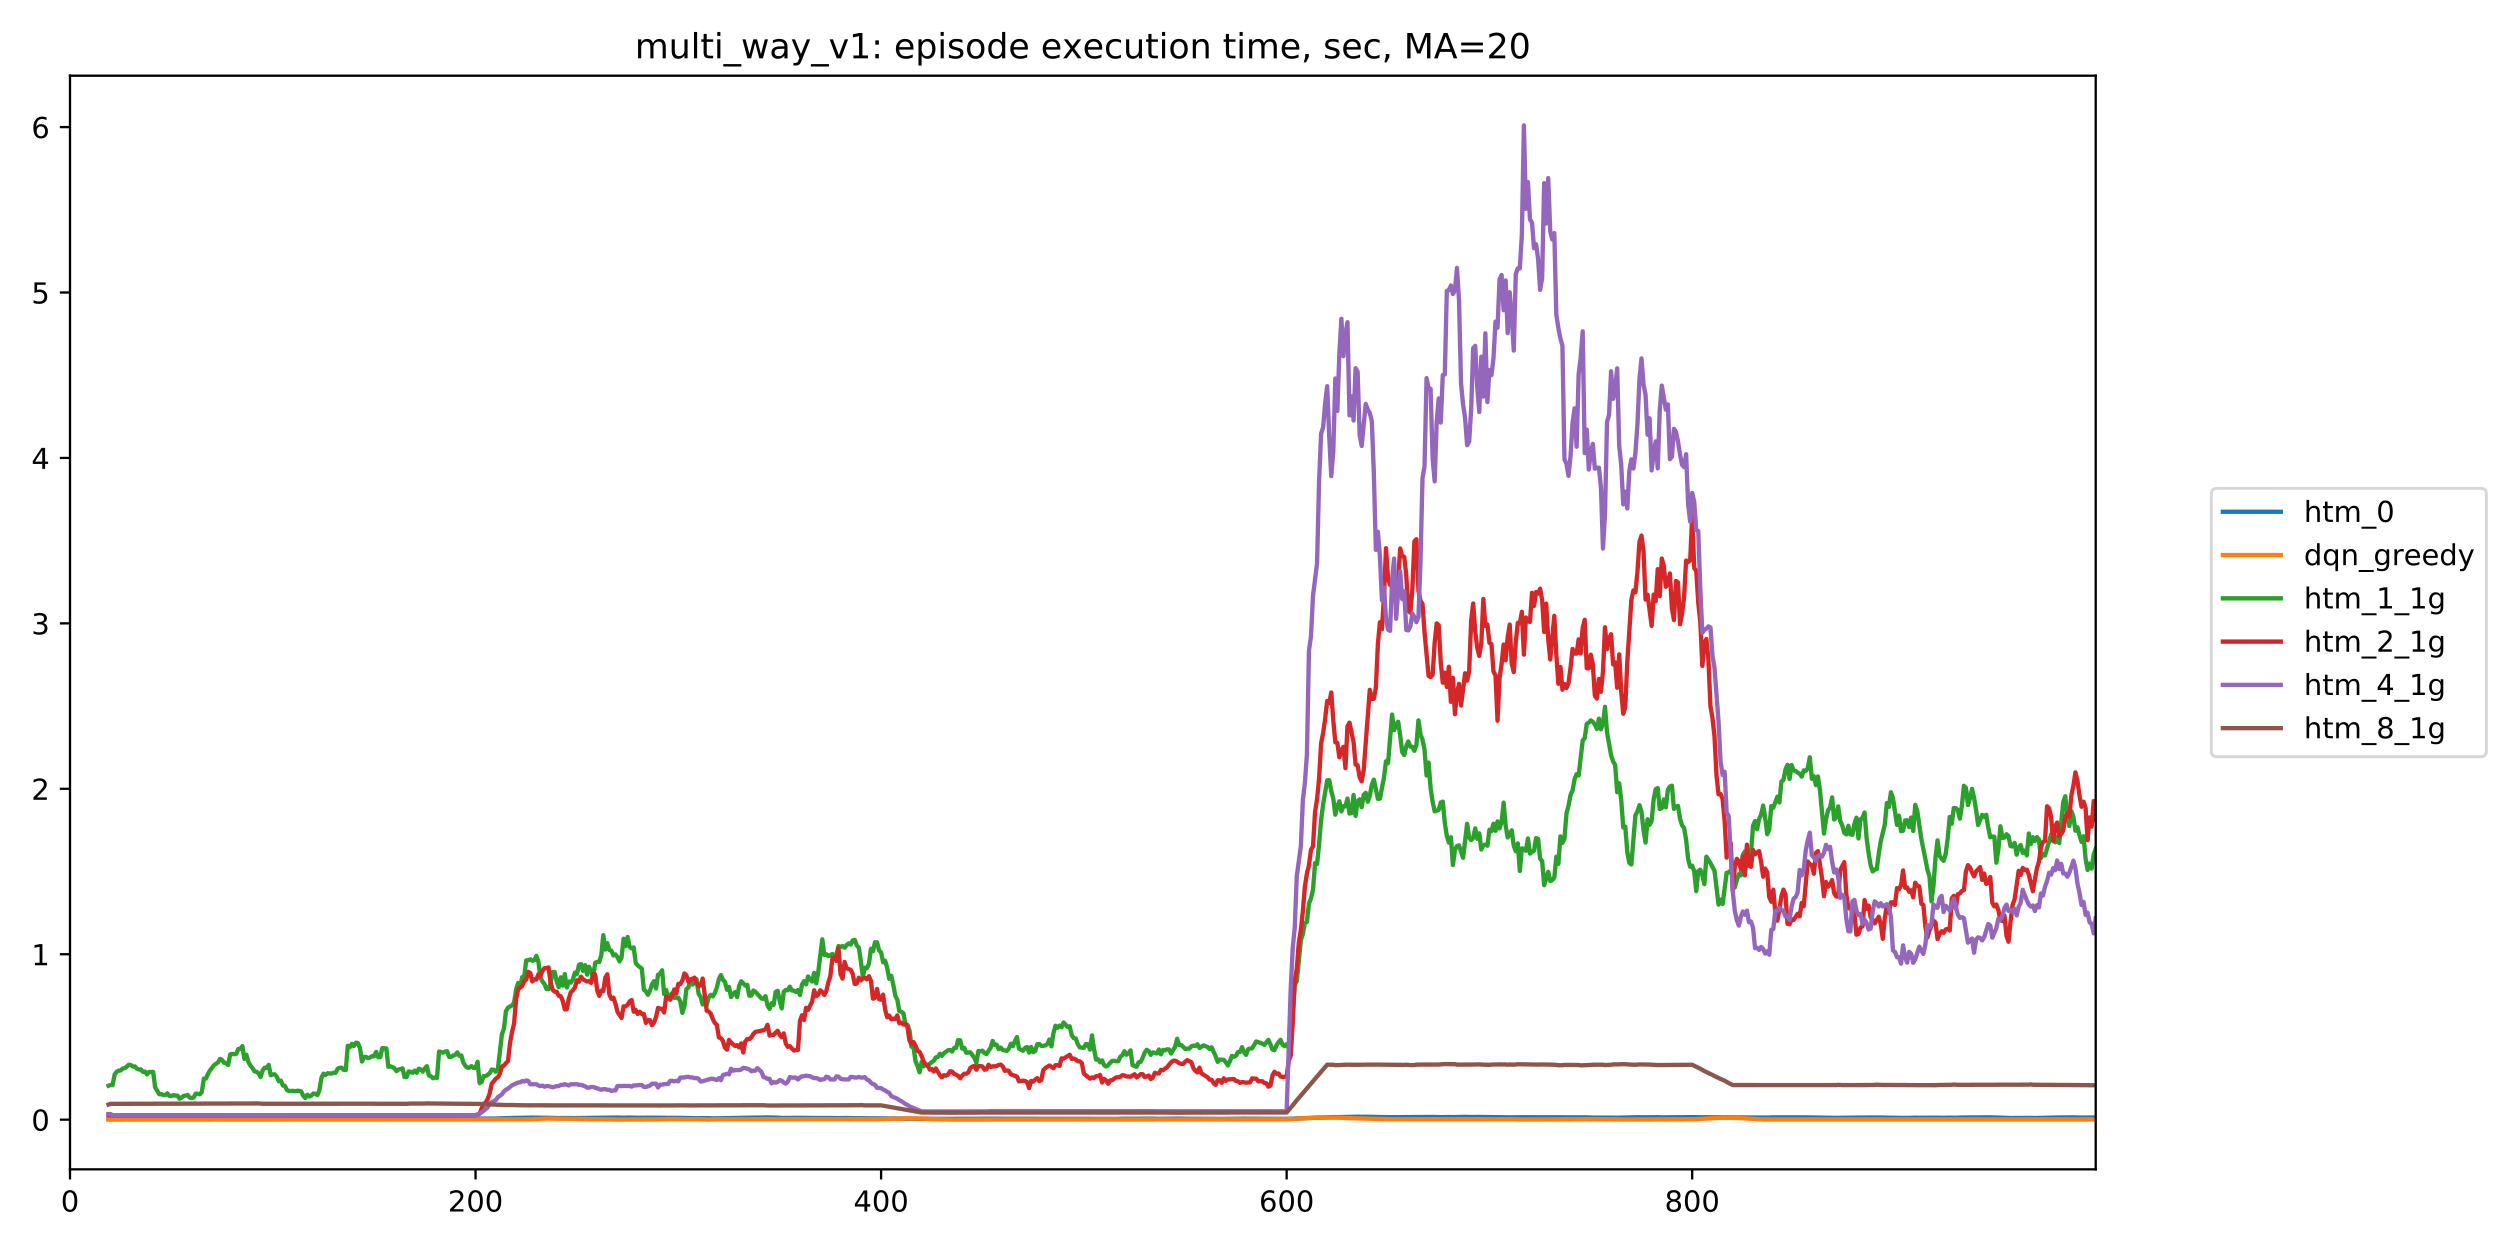 <?xml version="1.0" encoding="utf-8" standalone="no"?>
<!DOCTYPE svg PUBLIC "-//W3C//DTD SVG 1.1//EN"
  "http://www.w3.org/Graphics/SVG/1.1/DTD/svg11.dtd">
<!-- Created with matplotlib (https://matplotlib.org/) -->
<svg height="432pt" version="1.1" viewBox="0 0 864 432" width="864pt" xmlns="http://www.w3.org/2000/svg" xmlns:xlink="http://www.w3.org/1999/xlink">
 <defs>
  <style type="text/css">
*{stroke-linecap:butt;stroke-linejoin:round;}
  </style>
 </defs>
 <g id="figure_1">
  <g id="patch_1">
   <path d="M 0 432 
L 864 432 
L 864 0 
L 0 0 
z
" style="fill:#ffffff;"/>
  </g>
  <g id="axes_1">
   <g id="patch_2">
    <path d="M 24.19 404.12 
L 724.28 404.12 
L 724.28 26.16 
L 24.19 26.16 
z
" style="fill:#ffffff;"/>
   </g>
   <g id="matplotlib.axis_1">
    <g id="xtick_1">
     <g id="line2d_1">
      <defs>
       <path d="M 0 0 
L 0 3.5 
" id="mc8e6be186d" style="stroke:#000000;stroke-width:0.8;"/>
      </defs>
      <g>
       <use style="stroke:#000000;stroke-width:0.8;" x="24.19" xlink:href="#mc8e6be186d" y="404.12"/>
      </g>
     </g>
     <g id="text_1">
      <!-- 0 -->
      <defs>
       <path d="M 31.781 66.406 
Q 24.172 66.406 20.328 58.906 
Q 16.5 51.422 16.5 36.375 
Q 16.5 21.391 20.328 13.891 
Q 24.172 6.391 31.781 6.391 
Q 39.453 6.391 43.281 13.891 
Q 47.125 21.391 47.125 36.375 
Q 47.125 51.422 43.281 58.906 
Q 39.453 66.406 31.781 66.406 
z
M 31.781 74.219 
Q 44.047 74.219 50.516 64.516 
Q 56.984 54.828 56.984 36.375 
Q 56.984 17.969 50.516 8.266 
Q 44.047 -1.422 31.781 -1.422 
Q 19.531 -1.422 13.062 8.266 
Q 6.594 17.969 6.594 36.375 
Q 6.594 54.828 13.062 64.516 
Q 19.531 74.219 31.781 74.219 
z
" id="DejaVuSans-48"/>
      </defs>
      <g transform="translate(21.009 418.718)scale(0.1 -0.1)">
       <use xlink:href="#DejaVuSans-48"/>
      </g>
     </g>
    </g>
    <g id="xtick_2">
     <g id="line2d_2">
      <g>
       <use style="stroke:#000000;stroke-width:0.8;" x="164.348" xlink:href="#mc8e6be186d" y="404.12"/>
      </g>
     </g>
     <g id="text_2">
      <!-- 200 -->
      <defs>
       <path d="M 19.188 8.297 
L 53.609 8.297 
L 53.609 0 
L 7.328 0 
L 7.328 8.297 
Q 12.938 14.109 22.625 23.891 
Q 32.328 33.688 34.812 36.531 
Q 39.547 41.844 41.422 45.531 
Q 43.312 49.219 43.312 52.781 
Q 43.312 58.594 39.234 62.25 
Q 35.156 65.922 28.609 65.922 
Q 23.969 65.922 18.812 64.312 
Q 13.672 62.703 7.812 59.422 
L 7.812 69.391 
Q 13.766 71.781 18.938 73 
Q 24.125 74.219 28.422 74.219 
Q 39.75 74.219 46.484 68.547 
Q 53.219 62.891 53.219 53.422 
Q 53.219 48.922 51.531 44.891 
Q 49.859 40.875 45.406 35.406 
Q 44.188 33.984 37.641 27.219 
Q 31.109 20.453 19.188 8.297 
z
" id="DejaVuSans-50"/>
      </defs>
      <g transform="translate(154.804 418.718)scale(0.1 -0.1)">
       <use xlink:href="#DejaVuSans-50"/>
       <use x="63.623" xlink:href="#DejaVuSans-48"/>
       <use x="127.246" xlink:href="#DejaVuSans-48"/>
      </g>
     </g>
    </g>
    <g id="xtick_3">
     <g id="line2d_3">
      <g>
       <use style="stroke:#000000;stroke-width:0.8;" x="304.506" xlink:href="#mc8e6be186d" y="404.12"/>
      </g>
     </g>
     <g id="text_3">
      <!-- 400 -->
      <defs>
       <path d="M 37.797 64.312 
L 12.891 25.391 
L 37.797 25.391 
z
M 35.203 72.906 
L 47.609 72.906 
L 47.609 25.391 
L 58.016 25.391 
L 58.016 17.188 
L 47.609 17.188 
L 47.609 0 
L 37.797 0 
L 37.797 17.188 
L 4.891 17.188 
L 4.891 26.703 
z
" id="DejaVuSans-52"/>
      </defs>
      <g transform="translate(294.963 418.718)scale(0.1 -0.1)">
       <use xlink:href="#DejaVuSans-52"/>
       <use x="63.623" xlink:href="#DejaVuSans-48"/>
       <use x="127.246" xlink:href="#DejaVuSans-48"/>
      </g>
     </g>
    </g>
    <g id="xtick_4">
     <g id="line2d_4">
      <g>
       <use style="stroke:#000000;stroke-width:0.8;" x="444.664" xlink:href="#mc8e6be186d" y="404.12"/>
      </g>
     </g>
     <g id="text_4">
      <!-- 600 -->
      <defs>
       <path d="M 33.016 40.375 
Q 26.375 40.375 22.484 35.828 
Q 18.609 31.297 18.609 23.391 
Q 18.609 15.531 22.484 10.953 
Q 26.375 6.391 33.016 6.391 
Q 39.656 6.391 43.531 10.953 
Q 47.406 15.531 47.406 23.391 
Q 47.406 31.297 43.531 35.828 
Q 39.656 40.375 33.016 40.375 
z
M 52.594 71.297 
L 52.594 62.312 
Q 48.875 64.062 45.094 64.984 
Q 41.312 65.922 37.594 65.922 
Q 27.828 65.922 22.672 59.328 
Q 17.531 52.734 16.797 39.406 
Q 19.672 43.656 24.016 45.922 
Q 28.375 48.188 33.594 48.188 
Q 44.578 48.188 50.953 41.516 
Q 57.328 34.859 57.328 23.391 
Q 57.328 12.156 50.688 5.359 
Q 44.047 -1.422 33.016 -1.422 
Q 20.359 -1.422 13.672 8.266 
Q 6.984 17.969 6.984 36.375 
Q 6.984 53.656 15.188 63.938 
Q 23.391 74.219 37.203 74.219 
Q 40.922 74.219 44.703 73.484 
Q 48.484 72.75 52.594 71.297 
z
" id="DejaVuSans-54"/>
      </defs>
      <g transform="translate(435.121 418.718)scale(0.1 -0.1)">
       <use xlink:href="#DejaVuSans-54"/>
       <use x="63.623" xlink:href="#DejaVuSans-48"/>
       <use x="127.246" xlink:href="#DejaVuSans-48"/>
      </g>
     </g>
    </g>
    <g id="xtick_5">
     <g id="line2d_5">
      <g>
       <use style="stroke:#000000;stroke-width:0.8;" x="584.823" xlink:href="#mc8e6be186d" y="404.12"/>
      </g>
     </g>
     <g id="text_5">
      <!-- 800 -->
      <defs>
       <path d="M 31.781 34.625 
Q 24.75 34.625 20.719 30.859 
Q 16.703 27.094 16.703 20.516 
Q 16.703 13.922 20.719 10.156 
Q 24.75 6.391 31.781 6.391 
Q 38.812 6.391 42.859 10.172 
Q 46.922 13.969 46.922 20.516 
Q 46.922 27.094 42.891 30.859 
Q 38.875 34.625 31.781 34.625 
z
M 21.922 38.812 
Q 15.578 40.375 12.031 44.719 
Q 8.5 49.078 8.5 55.328 
Q 8.5 64.062 14.719 69.141 
Q 20.953 74.219 31.781 74.219 
Q 42.672 74.219 48.875 69.141 
Q 55.078 64.062 55.078 55.328 
Q 55.078 49.078 51.531 44.719 
Q 48 40.375 41.703 38.812 
Q 48.828 37.156 52.797 32.312 
Q 56.781 27.484 56.781 20.516 
Q 56.781 9.906 50.312 4.234 
Q 43.844 -1.422 31.781 -1.422 
Q 19.734 -1.422 13.25 4.234 
Q 6.781 9.906 6.781 20.516 
Q 6.781 27.484 10.781 32.312 
Q 14.797 37.156 21.922 38.812 
z
M 18.312 54.391 
Q 18.312 48.734 21.844 45.562 
Q 25.391 42.391 31.781 42.391 
Q 38.141 42.391 41.719 45.562 
Q 45.312 48.734 45.312 54.391 
Q 45.312 60.062 41.719 63.234 
Q 38.141 66.406 31.781 66.406 
Q 25.391 66.406 21.844 63.234 
Q 18.312 60.062 18.312 54.391 
z
" id="DejaVuSans-56"/>
      </defs>
      <g transform="translate(575.279 418.718)scale(0.1 -0.1)">
       <use xlink:href="#DejaVuSans-56"/>
       <use x="63.623" xlink:href="#DejaVuSans-48"/>
       <use x="127.246" xlink:href="#DejaVuSans-48"/>
      </g>
     </g>
    </g>
   </g>
   <g id="matplotlib.axis_2">
    <g id="ytick_1">
     <g id="line2d_6">
      <defs>
       <path d="M 0 0 
L -3.5 0 
" id="me86c8fed5e" style="stroke:#000000;stroke-width:0.8;"/>
      </defs>
      <g>
       <use style="stroke:#000000;stroke-width:0.8;" x="24.19" xlink:href="#me86c8fed5e" y="386.959"/>
      </g>
     </g>
     <g id="text_6">
      <!-- 0 -->
      <g transform="translate(10.828 390.758)scale(0.1 -0.1)">
       <use xlink:href="#DejaVuSans-48"/>
      </g>
     </g>
    </g>
    <g id="ytick_2">
     <g id="line2d_7">
      <g>
       <use style="stroke:#000000;stroke-width:0.8;" x="24.19" xlink:href="#me86c8fed5e" y="329.786"/>
      </g>
     </g>
     <g id="text_7">
      <!-- 1 -->
      <defs>
       <path d="M 12.406 8.297 
L 28.516 8.297 
L 28.516 63.922 
L 10.984 60.406 
L 10.984 69.391 
L 28.422 72.906 
L 38.281 72.906 
L 38.281 8.297 
L 54.391 8.297 
L 54.391 0 
L 12.406 0 
z
" id="DejaVuSans-49"/>
      </defs>
      <g transform="translate(10.828 333.585)scale(0.1 -0.1)">
       <use xlink:href="#DejaVuSans-49"/>
      </g>
     </g>
    </g>
    <g id="ytick_3">
     <g id="line2d_8">
      <g>
       <use style="stroke:#000000;stroke-width:0.8;" x="24.19" xlink:href="#me86c8fed5e" y="272.612"/>
      </g>
     </g>
     <g id="text_8">
      <!-- 2 -->
      <g transform="translate(10.828 276.411)scale(0.1 -0.1)">
       <use xlink:href="#DejaVuSans-50"/>
      </g>
     </g>
    </g>
    <g id="ytick_4">
     <g id="line2d_9">
      <g>
       <use style="stroke:#000000;stroke-width:0.8;" x="24.19" xlink:href="#me86c8fed5e" y="215.439"/>
      </g>
     </g>
     <g id="text_9">
      <!-- 3 -->
      <defs>
       <path d="M 40.578 39.312 
Q 47.656 37.797 51.625 33 
Q 55.609 28.219 55.609 21.188 
Q 55.609 10.406 48.188 4.484 
Q 40.766 -1.422 27.094 -1.422 
Q 22.516 -1.422 17.656 -0.516 
Q 12.797 0.391 7.625 2.203 
L 7.625 11.719 
Q 11.719 9.328 16.594 8.109 
Q 21.484 6.891 26.812 6.891 
Q 36.078 6.891 40.938 10.547 
Q 45.797 14.203 45.797 21.188 
Q 45.797 27.641 41.281 31.266 
Q 36.766 34.906 28.719 34.906 
L 20.219 34.906 
L 20.219 43.016 
L 29.109 43.016 
Q 36.375 43.016 40.234 45.922 
Q 44.094 48.828 44.094 54.297 
Q 44.094 59.906 40.109 62.906 
Q 36.141 65.922 28.719 65.922 
Q 24.656 65.922 20.016 65.031 
Q 15.375 64.156 9.812 62.312 
L 9.812 71.094 
Q 15.438 72.656 20.344 73.438 
Q 25.25 74.219 29.594 74.219 
Q 40.828 74.219 47.359 69.109 
Q 53.906 64.016 53.906 55.328 
Q 53.906 49.266 50.438 45.094 
Q 46.969 40.922 40.578 39.312 
z
" id="DejaVuSans-51"/>
      </defs>
      <g transform="translate(10.828 219.238)scale(0.1 -0.1)">
       <use xlink:href="#DejaVuSans-51"/>
      </g>
     </g>
    </g>
    <g id="ytick_5">
     <g id="line2d_10">
      <g>
       <use style="stroke:#000000;stroke-width:0.8;" x="24.19" xlink:href="#me86c8fed5e" y="158.265"/>
      </g>
     </g>
     <g id="text_10">
      <!-- 4 -->
      <g transform="translate(10.828 162.064)scale(0.1 -0.1)">
       <use xlink:href="#DejaVuSans-52"/>
      </g>
     </g>
    </g>
    <g id="ytick_6">
     <g id="line2d_11">
      <g>
       <use style="stroke:#000000;stroke-width:0.8;" x="24.19" xlink:href="#me86c8fed5e" y="101.092"/>
      </g>
     </g>
     <g id="text_11">
      <!-- 5 -->
      <defs>
       <path d="M 10.797 72.906 
L 49.516 72.906 
L 49.516 64.594 
L 19.828 64.594 
L 19.828 46.734 
Q 21.969 47.469 24.109 47.828 
Q 26.266 48.188 28.422 48.188 
Q 40.625 48.188 47.75 41.5 
Q 54.891 34.812 54.891 23.391 
Q 54.891 11.625 47.562 5.094 
Q 40.234 -1.422 26.906 -1.422 
Q 22.312 -1.422 17.547 -0.641 
Q 12.797 0.141 7.719 1.703 
L 7.719 11.625 
Q 12.109 9.234 16.797 8.062 
Q 21.484 6.891 26.703 6.891 
Q 35.156 6.891 40.078 11.328 
Q 45.016 15.766 45.016 23.391 
Q 45.016 31 40.078 35.438 
Q 35.156 39.891 26.703 39.891 
Q 22.75 39.891 18.812 39.016 
Q 14.891 38.141 10.797 36.281 
z
" id="DejaVuSans-53"/>
      </defs>
      <g transform="translate(10.828 104.891)scale(0.1 -0.1)">
       <use xlink:href="#DejaVuSans-53"/>
      </g>
     </g>
    </g>
    <g id="ytick_7">
     <g id="line2d_12">
      <g>
       <use style="stroke:#000000;stroke-width:0.8;" x="24.19" xlink:href="#me86c8fed5e" y="43.918"/>
      </g>
     </g>
     <g id="text_12">
      <!-- 6 -->
      <g transform="translate(10.828 47.717)scale(0.1 -0.1)">
       <use xlink:href="#DejaVuSans-54"/>
      </g>
     </g>
    </g>
   </g>
   <g id="line2d_13">
    <path clip-path="url(#p7ee695d446)" d="M 37.505 386.621 
L 41.009 386.698 
L 43.812 386.651 
L 45.915 386.723 
L 51.521 386.595 
L 62.033 386.538 
L 78.151 386.716 
L 83.056 386.736 
L 90.765 386.78 
L 101.978 386.613 
L 125.104 386.581 
L 127.206 386.537 
L 133.513 386.547 
L 136.317 386.61 
L 139.82 386.663 
L 141.222 386.603 
L 171.356 386.568 
L 175.561 386.409 
L 183.97 386.247 
L 189.577 386.313 
L 191.679 386.388 
L 193.081 386.411 
L 195.183 386.391 
L 198.687 386.411 
L 213.404 386.227 
L 215.506 386.287 
L 217.608 386.232 
L 219.711 386.286 
L 221.813 386.306 
L 224.616 386.272 
L 236.53 386.363 
L 240.734 386.481 
L 242.837 386.424 
L 244.238 386.425 
L 246.341 386.528 
L 261.057 386.243 
L 263.16 386.236 
L 264.561 386.174 
L 268.766 386.259 
L 270.168 386.388 
L 276.475 386.334 
L 282.782 386.401 
L 284.884 386.39 
L 291.191 386.421 
L 292.593 386.383 
L 294.695 386.439 
L 305.207 386.523 
L 306.609 386.541 
L 315.018 386.634 
L 317.121 386.696 
L 341.648 386.626 
L 365.475 386.672 
L 385.798 386.688 
L 387.9 386.632 
L 398.412 386.6 
L 400.515 386.661 
L 404.719 386.605 
L 406.822 386.573 
L 411.027 386.642 
L 418.735 386.672 
L 422.239 386.698 
L 429.948 386.609 
L 444.664 386.682 
L 460.783 386.065 
L 462.885 386.068 
L 469.192 385.942 
L 474.098 385.975 
L 476.2 386.048 
L 479.003 386.083 
L 480.405 386.096 
L 483.208 386.109 
L 485.31 386.075 
L 495.121 386.021 
L 497.925 386.096 
L 500.728 386.045 
L 502.129 386.078 
L 506.334 385.978 
L 508.436 386.056 
L 511.24 386.02 
L 521.751 386.16 
L 523.153 386.149 
L 525.956 386.119 
L 548.382 386.168 
L 551.185 386.268 
L 553.287 386.265 
L 556.791 386.249 
L 558.893 386.287 
L 565.901 386.112 
L 568.004 386.152 
L 570.106 386.132 
L 571.508 386.113 
L 572.909 386.102 
L 574.311 386.165 
L 584.122 386.09 
L 610.752 386.241 
L 612.854 386.158 
L 622.665 386.152 
L 624.067 386.162 
L 630.374 386.271 
L 634.579 386.339 
L 641.587 386.244 
L 644.39 386.224 
L 647.894 386.214 
L 649.295 386.195 
L 651.398 386.255 
L 654.902 386.299 
L 657.004 386.343 
L 659.106 386.355 
L 660.508 386.323 
L 661.91 386.256 
L 663.311 386.308 
L 669.618 386.267 
L 671.02 386.323 
L 673.823 386.259 
L 675.925 386.298 
L 678.028 386.204 
L 687.839 386.163 
L 689.24 386.189 
L 694.847 386.395 
L 701.154 386.346 
L 703.256 386.386 
L 710.965 386.212 
L 713.067 386.192 
L 716.571 386.165 
L 720.075 386.239 
L 722.878 386.211 
L 724.28 386.237 
L 724.28 386.237 
" style="fill:none;stroke:#1f77b4;stroke-linecap:square;stroke-width:1.5;"/>
   </g>
   <g id="line2d_14">
    <path clip-path="url(#p7ee695d446)" d="M 37.505 386.936 
L 183.27 386.825 
L 185.372 386.721 
L 187.474 386.628 
L 189.577 386.581 
L 200.789 386.684 
L 203.592 386.778 
L 212.002 386.871 
L 214.104 386.917 
L 228.12 386.828 
L 230.923 386.734 
L 242.136 386.822 
L 244.939 386.914 
L 247.742 386.822 
L 305.908 386.729 
L 308.711 386.588 
L 310.113 386.634 
L 313.617 386.499 
L 319.223 386.594 
L 323.428 386.783 
L 326.932 386.874 
L 329.034 386.919 
L 444.664 386.826 
L 455.877 386.176 
L 462.184 386.262 
L 465.688 386.403 
L 468.491 386.495 
L 469.893 386.54 
L 471.295 386.541 
L 474.798 386.674 
L 479.704 386.764 
L 481.806 386.808 
L 523.153 386.808 
L 525.956 386.899 
L 545.578 386.807 
L 547.681 386.763 
L 559.594 386.856 
L 561.697 386.902 
L 585.523 386.803 
L 595.334 386.271 
L 600.24 386.362 
L 609.35 386.865 
L 723.579 386.864 
L 724.28 386.912 
L 724.28 386.912 
" style="fill:none;stroke:#ff7f0e;stroke-linecap:square;stroke-width:1.5;"/>
   </g>
   <g id="line2d_15">
    <path clip-path="url(#p7ee695d446)" d="M 37.505 375.228 
L 38.206 374.978 
L 38.907 375.028 
L 39.607 371.407 
L 40.308 370.418 
L 41.009 370 
L 41.71 369.961 
L 42.411 369.264 
L 43.111 369.158 
L 43.812 368.642 
L 44.513 367.977 
L 45.214 368.068 
L 45.915 368.611 
L 46.615 368.544 
L 47.316 369.326 
L 48.017 369.619 
L 48.718 369.59 
L 49.418 370.481 
L 50.119 370.341 
L 50.82 371.3 
L 51.521 370.467 
L 52.922 370.458 
L 53.623 375.811 
L 55.025 378.134 
L 55.726 378.135 
L 56.426 378.413 
L 57.127 378.47 
L 57.828 377.867 
L 58.529 378.713 
L 59.23 378.774 
L 59.93 378.48 
L 60.631 378.656 
L 61.332 378.655 
L 62.033 379.714 
L 62.733 379.325 
L 63.434 378.758 
L 64.135 378.642 
L 64.836 378.408 
L 65.537 379.319 
L 66.237 379.491 
L 66.938 379.266 
L 67.639 377.96 
L 68.34 378.007 
L 69.041 378.171 
L 69.741 377.424 
L 70.442 372.785 
L 71.143 372.778 
L 71.844 371.229 
L 72.545 369.998 
L 73.946 368.14 
L 75.348 367.168 
L 76.049 365.958 
L 76.749 366.348 
L 77.45 367.251 
L 78.151 367.462 
L 78.852 368.064 
L 79.552 364.416 
L 80.253 364.213 
L 80.954 364.366 
L 81.655 364.188 
L 82.356 362.54 
L 83.056 362.468 
L 83.757 361.542 
L 84.458 365.937 
L 85.159 364.515 
L 85.86 367.055 
L 86.56 368.275 
L 87.261 369.109 
L 87.962 370.255 
L 88.663 370.434 
L 89.364 370.909 
L 90.064 372.22 
L 90.765 369.942 
L 91.466 368.999 
L 92.167 369.064 
L 92.867 368.021 
L 93.568 371.599 
L 94.269 371.301 
L 94.97 371.3 
L 95.671 372.11 
L 96.371 373.687 
L 97.072 373.449 
L 97.773 375.163 
L 98.474 375.298 
L 99.175 376.714 
L 99.875 377.058 
L 101.277 376.998 
L 101.978 377.118 
L 102.679 376.991 
L 103.379 376.991 
L 104.08 377.175 
L 104.781 378.655 
L 105.482 379.467 
L 106.183 378.345 
L 106.883 378.952 
L 107.584 378.645 
L 108.285 377.928 
L 108.986 377.993 
L 109.686 378.483 
L 110.387 376.816 
L 111.088 372.5 
L 111.789 371.073 
L 112.49 371.557 
L 113.19 370.929 
L 114.592 371.016 
L 115.293 370.745 
L 115.994 370.744 
L 116.694 369.343 
L 117.395 369.028 
L 118.096 369.02 
L 118.797 369.753 
L 119.498 369.8 
L 120.198 361.427 
L 120.899 361.926 
L 121.6 360.755 
L 122.301 361.501 
L 123.002 360.354 
L 123.702 360.525 
L 124.403 362.256 
L 125.104 366.872 
L 125.805 365.279 
L 126.505 365.284 
L 127.206 365.717 
L 127.907 365.455 
L 128.608 365.002 
L 129.309 365.061 
L 130.009 363.53 
L 130.71 365.352 
L 131.411 365.352 
L 132.112 362.225 
L 133.513 362.354 
L 134.214 368.674 
L 134.915 368.525 
L 135.616 368.773 
L 136.317 369.229 
L 137.017 370.181 
L 137.718 369.606 
L 138.419 369.473 
L 139.12 369.212 
L 139.82 372.23 
L 140.521 372.217 
L 141.222 370.295 
L 141.923 370.435 
L 142.624 370.763 
L 143.324 369.996 
L 144.025 370.747 
L 144.726 369.335 
L 145.427 369.646 
L 146.128 370.341 
L 146.828 369.182 
L 147.529 368.482 
L 148.23 371.653 
L 148.931 371.975 
L 149.632 372.638 
L 150.332 372.385 
L 151.033 372.508 
L 151.734 363.43 
L 152.435 363.556 
L 153.136 363.809 
L 153.836 363.432 
L 154.537 363.313 
L 155.238 365.301 
L 155.939 365.297 
L 156.639 364.779 
L 157.34 364.548 
L 158.041 363.703 
L 158.742 364.86 
L 159.443 364.792 
L 160.143 367.226 
L 160.844 368.384 
L 161.545 369.023 
L 162.246 368.961 
L 162.947 368.458 
L 163.647 369.083 
L 164.348 369.099 
L 165.049 366.973 
L 165.75 374.329 
L 166.451 373.915 
L 167.151 371.885 
L 167.852 371.912 
L 168.553 371.455 
L 169.254 370.861 
L 169.954 369.648 
L 170.655 369.723 
L 171.356 370.354 
L 172.057 369.444 
L 173.458 357.484 
L 174.159 355.476 
L 174.86 349.444 
L 175.561 348.281 
L 176.962 347.467 
L 177.663 346.5 
L 178.364 341.997 
L 179.065 339.702 
L 179.766 341.063 
L 180.466 337.698 
L 181.167 337.495 
L 181.868 331.923 
L 182.569 331.863 
L 183.27 331.55 
L 183.97 332.04 
L 184.671 331.818 
L 185.372 330.359 
L 186.073 332.4 
L 186.773 337.871 
L 187.474 339.174 
L 188.175 340.066 
L 188.876 341.828 
L 189.577 341.85 
L 190.277 339.765 
L 190.978 335.931 
L 191.679 335.925 
L 192.38 339.121 
L 193.081 341.18 
L 193.781 337.776 
L 194.482 340.631 
L 195.183 336.652 
L 195.884 341.258 
L 196.585 339.2 
L 197.285 339.591 
L 197.986 338.479 
L 198.687 336.138 
L 199.388 336.593 
L 200.088 333.465 
L 200.789 333.186 
L 201.49 335.525 
L 202.191 333.557 
L 202.892 336.837 
L 203.592 334.131 
L 204.293 335.741 
L 204.994 337.815 
L 205.695 332.754 
L 206.396 332.41 
L 207.096 332.47 
L 207.797 330.195 
L 208.498 323.177 
L 209.199 328.175 
L 209.9 325.969 
L 210.6 328.365 
L 211.301 328.54 
L 212.002 330.207 
L 212.703 329.866 
L 213.404 330.777 
L 214.104 332.246 
L 214.805 330.93 
L 215.506 324.424 
L 216.207 326.98 
L 216.907 323.816 
L 217.608 327.294 
L 218.309 327.806 
L 219.01 327.43 
L 219.711 332.835 
L 220.411 333.669 
L 221.813 334.767 
L 222.514 342.049 
L 223.215 342.602 
L 223.915 343.806 
L 224.616 342.427 
L 225.317 340.223 
L 226.018 339.109 
L 226.719 341.598 
L 227.419 336.884 
L 228.12 336.515 
L 228.821 335.339 
L 229.522 343.516 
L 230.222 342.157 
L 230.923 344.943 
L 231.624 343.822 
L 232.325 343.298 
L 233.026 344.85 
L 234.427 344.771 
L 235.128 346.136 
L 235.829 350.048 
L 236.53 347.826 
L 237.23 341.797 
L 237.931 341.244 
L 238.632 338.429 
L 239.333 340.28 
L 240.034 339.742 
L 240.734 338.415 
L 241.435 343.432 
L 242.136 344.553 
L 242.837 347.138 
L 243.538 346.319 
L 244.238 347.27 
L 244.939 344.667 
L 245.64 343.807 
L 246.341 344.341 
L 247.041 343.178 
L 247.742 341.277 
L 248.443 338.402 
L 249.144 336.981 
L 249.845 338.651 
L 250.545 339.303 
L 251.246 342.072 
L 251.947 341.068 
L 252.648 344.595 
L 253.349 343.539 
L 254.049 342.851 
L 254.75 344.587 
L 255.451 340.696 
L 256.152 339.134 
L 256.853 339.786 
L 257.553 340.609 
L 258.254 340.356 
L 258.955 344.105 
L 259.656 344.056 
L 260.356 342.317 
L 261.057 342.763 
L 263.16 345.065 
L 263.86 345.212 
L 264.561 344.287 
L 265.262 347.512 
L 265.963 348.671 
L 266.664 346.709 
L 267.364 347.251 
L 268.065 342.839 
L 268.766 342.424 
L 269.467 345.903 
L 270.168 348.501 
L 270.868 342.778 
L 271.569 342.116 
L 272.27 342.255 
L 272.971 340.989 
L 273.672 342.318 
L 274.372 342.365 
L 275.073 342.842 
L 275.774 342.137 
L 276.475 343.876 
L 277.175 340.258 
L 277.876 339.077 
L 278.577 340.196 
L 279.278 337.46 
L 279.979 338.493 
L 280.679 339.223 
L 281.38 336.258 
L 282.081 339.831 
L 282.782 336.015 
L 284.183 324.631 
L 284.884 330.034 
L 285.585 329.81 
L 286.286 330.441 
L 287.687 329.708 
L 288.388 330.16 
L 289.089 329.998 
L 289.79 326.942 
L 290.491 327.224 
L 291.191 326.98 
L 291.892 327.538 
L 292.593 326.609 
L 293.294 326.026 
L 293.994 326.446 
L 294.695 325.013 
L 295.396 324.813 
L 296.097 326.732 
L 296.798 327.485 
L 297.498 332.073 
L 298.199 337.597 
L 298.9 334.431 
L 299.601 334.626 
L 300.302 333.1 
L 301.002 327.912 
L 301.703 328.737 
L 302.404 325.64 
L 303.105 325.673 
L 303.806 328.455 
L 304.506 329.19 
L 305.207 332.548 
L 305.908 332.042 
L 306.609 334.478 
L 307.309 338.27 
L 308.01 337.221 
L 308.711 340.288 
L 309.412 344.163 
L 310.113 345.495 
L 310.813 349.453 
L 311.514 349.647 
L 312.215 350.201 
L 312.916 353.917 
L 313.617 354.18 
L 314.317 356.042 
L 315.018 361.71 
L 315.719 362.121 
L 316.42 366.831 
L 317.121 368.5 
L 317.821 370.574 
L 318.522 367.016 
L 319.223 368.496 
L 319.924 367.952 
L 320.625 368.403 
L 321.325 367.584 
L 322.727 366.575 
L 323.428 365.45 
L 324.128 365.253 
L 324.829 364.168 
L 325.53 364.881 
L 326.231 363.967 
L 327.632 362.986 
L 328.333 362.849 
L 329.034 363.406 
L 329.735 362.207 
L 330.436 362.139 
L 331.136 359.416 
L 331.837 359.502 
L 332.538 362.413 
L 333.239 362.152 
L 333.94 363.831 
L 335.341 363.673 
L 336.743 365.583 
L 337.443 367.29 
L 338.144 363.215 
L 338.845 363.32 
L 339.546 363.104 
L 340.247 363.956 
L 340.947 364.273 
L 341.648 363.097 
L 342.349 362.143 
L 343.05 359.746 
L 343.751 361.124 
L 344.451 361.069 
L 345.152 362.6 
L 345.853 362.055 
L 346.554 362.878 
L 347.955 363.195 
L 348.656 362.416 
L 349.357 360.693 
L 350.058 361.515 
L 350.759 359.792 
L 351.459 358.407 
L 352.16 362.4 
L 353.562 363.126 
L 354.262 362.135 
L 354.963 361.843 
L 355.664 363.773 
L 356.365 361.821 
L 357.066 363.641 
L 357.766 363.201 
L 358.467 360.922 
L 359.168 360.799 
L 359.869 361.449 
L 360.57 361.437 
L 361.27 361.297 
L 361.971 360.843 
L 362.672 359.263 
L 363.373 361.617 
L 364.074 357.069 
L 364.774 354.491 
L 365.475 355.199 
L 366.176 354.446 
L 366.877 355.024 
L 367.577 353.375 
L 368.979 354.912 
L 369.68 354.694 
L 370.381 357.733 
L 371.081 358.779 
L 371.782 358.912 
L 372.483 360.867 
L 373.184 361.977 
L 374.585 362.125 
L 375.286 360.817 
L 375.987 360.934 
L 376.688 362.722 
L 377.389 357.831 
L 378.089 362.515 
L 378.79 366.182 
L 379.491 366.084 
L 380.192 367.109 
L 380.893 366.475 
L 381.593 368.152 
L 382.294 368.581 
L 382.995 368.12 
L 383.696 367.264 
L 384.396 366.647 
L 385.097 366.64 
L 385.798 366.782 
L 386.499 366.74 
L 387.2 365.169 
L 387.9 364.693 
L 388.601 363.314 
L 389.302 364.518 
L 390.003 363.981 
L 390.704 363.022 
L 391.404 368.118 
L 392.806 368.671 
L 393.507 367.124 
L 394.208 366.995 
L 394.908 365.566 
L 395.609 363.765 
L 396.31 362.804 
L 397.011 363.275 
L 397.711 364.564 
L 398.412 363.711 
L 399.814 364.063 
L 400.515 362.709 
L 401.215 364.357 
L 401.916 362.85 
L 402.617 363.017 
L 403.318 362.645 
L 404.019 362.705 
L 404.719 364.096 
L 406.121 361.761 
L 406.822 359.006 
L 407.523 361.201 
L 408.223 361.129 
L 409.625 362.485 
L 411.027 362.405 
L 411.727 361.609 
L 412.428 361.358 
L 413.129 361.494 
L 413.83 360.901 
L 414.53 362.166 
L 415.932 361.293 
L 417.334 361.833 
L 418.034 362.525 
L 418.735 361.969 
L 420.137 365.07 
L 420.838 366.973 
L 421.538 366.203 
L 422.94 366.281 
L 423.641 367.126 
L 424.342 368.232 
L 425.042 366.771 
L 425.743 364.931 
L 426.444 365.232 
L 427.145 364.879 
L 427.845 363.596 
L 428.546 363.552 
L 429.247 361.899 
L 429.948 363.703 
L 430.649 364.556 
L 431.349 362.612 
L 432.05 362.394 
L 432.751 362.312 
L 434.153 359.931 
L 435.554 360.409 
L 436.255 360.666 
L 436.956 361.096 
L 438.357 359.373 
L 439.058 360.907 
L 439.759 362.711 
L 440.46 362.948 
L 441.161 361.224 
L 441.861 360.184 
L 442.562 359.366 
L 443.263 361.098 
L 443.964 361.515 
L 444.664 360.871 
L 445.365 362.123 
L 446.066 352.227 
L 446.767 349.36 
L 447.468 340.138 
L 448.168 339.173 
L 449.57 324.968 
L 450.271 322.789 
L 450.972 318.927 
L 451.672 318.621 
L 452.373 312.334 
L 453.074 310.445 
L 453.775 307.466 
L 454.476 298.279 
L 455.176 298.615 
L 455.877 291.733 
L 456.578 283.344 
L 457.279 277.932 
L 458.68 269.682 
L 459.381 269.616 
L 460.082 273.393 
L 460.783 276.006 
L 461.483 281.554 
L 462.184 278.721 
L 462.885 276.945 
L 463.586 280.412 
L 464.287 278.621 
L 464.987 278.655 
L 465.688 275.975 
L 466.389 281.14 
L 467.09 281.01 
L 467.791 274.745 
L 468.491 281.971 
L 469.192 276.83 
L 469.893 276.248 
L 470.594 278.979 
L 471.295 274.702 
L 471.995 274.008 
L 472.696 277.086 
L 473.397 275.024 
L 474.098 271.221 
L 474.798 269.447 
L 476.2 276.084 
L 476.901 276 
L 478.302 268.682 
L 479.003 263.09 
L 479.704 263.745 
L 481.106 246.953 
L 481.806 252.351 
L 482.507 250.685 
L 483.208 249.449 
L 483.909 254.267 
L 484.61 259.919 
L 485.31 260.922 
L 486.011 257.875 
L 486.712 256.26 
L 487.413 258.062 
L 488.114 258.086 
L 488.814 259.489 
L 489.515 257.415 
L 490.216 248.962 
L 490.917 253.796 
L 491.617 255.628 
L 492.318 259.154 
L 493.019 268.006 
L 493.72 263.549 
L 494.421 272.479 
L 495.121 277.144 
L 495.822 280.407 
L 497.224 279.902 
L 497.925 277.345 
L 498.625 277.042 
L 499.326 284.42 
L 500.027 288.902 
L 500.728 291.227 
L 501.429 289.345 
L 502.129 298.96 
L 502.83 293.642 
L 503.531 292.406 
L 504.232 292.156 
L 505.633 296.455 
L 507.035 284.714 
L 507.736 289.45 
L 508.436 290.348 
L 509.137 289.527 
L 509.838 286.286 
L 510.539 289.887 
L 511.24 287.998 
L 511.94 293.574 
L 512.641 292.178 
L 513.342 291.882 
L 514.043 292.269 
L 514.744 286.754 
L 515.444 287.244 
L 516.145 284.681 
L 516.846 287.143 
L 517.547 283.887 
L 518.248 286.292 
L 518.948 284.14 
L 519.649 277.387 
L 520.35 285.347 
L 521.051 289.408 
L 522.452 286.966 
L 523.153 292.311 
L 523.854 294.191 
L 524.555 291.49 
L 525.255 301.022 
L 525.956 293.211 
L 526.657 293.353 
L 527.358 294.036 
L 528.059 289.775 
L 528.759 295.008 
L 529.46 294.405 
L 530.161 294.016 
L 530.862 289.65 
L 531.563 289.912 
L 532.263 296.779 
L 532.964 297.563 
L 533.665 305.948 
L 535.066 301.314 
L 535.767 304.478 
L 536.468 304.122 
L 537.169 303.298 
L 537.87 296.079 
L 538.57 298.577 
L 539.271 289.064 
L 539.972 291.32 
L 540.673 289.892 
L 541.374 281.134 
L 542.074 278.462 
L 542.775 274.724 
L 543.476 273.194 
L 544.177 269.264 
L 544.878 267.544 
L 545.578 267.981 
L 546.98 255.959 
L 547.681 255.087 
L 548.382 250.176 
L 549.082 249.731 
L 549.783 248.972 
L 550.484 249.47 
L 551.185 250.426 
L 551.885 251.932 
L 552.586 248.38 
L 553.287 252.034 
L 553.988 250.023 
L 554.689 244.287 
L 555.389 253.099 
L 556.791 261.018 
L 557.492 263.148 
L 558.193 264.4 
L 558.893 273.781 
L 559.594 270.669 
L 560.295 276.56 
L 560.996 285.975 
L 561.697 285.656 
L 562.397 294.436 
L 563.098 298.218 
L 563.799 298.772 
L 565.2 281.77 
L 565.901 280.399 
L 566.602 278.266 
L 567.303 280.62 
L 568.004 286.847 
L 568.704 291.217 
L 569.405 283.159 
L 570.106 285.072 
L 570.807 283.707 
L 571.508 276.244 
L 572.208 272.73 
L 572.909 272.358 
L 573.61 279.603 
L 574.311 279.261 
L 575.012 276.291 
L 575.712 279.009 
L 576.413 272.952 
L 577.114 271.835 
L 577.815 271.54 
L 578.516 279.561 
L 579.216 278.769 
L 579.917 278.531 
L 580.618 282.889 
L 581.319 285.236 
L 582.019 286.146 
L 582.72 290.198 
L 583.421 296.903 
L 584.122 299.558 
L 584.823 299.182 
L 585.523 301.07 
L 586.224 307.975 
L 586.925 301.028 
L 587.626 300.554 
L 588.327 302.364 
L 589.027 305.564 
L 589.728 296.078 
L 591.13 298.287 
L 592.531 300.925 
L 593.933 312.621 
L 594.634 310.906 
L 595.334 312.418 
L 596.736 301.651 
L 597.437 301.457 
L 598.138 300.855 
L 598.838 303.08 
L 599.539 306.72 
L 600.24 304.098 
L 600.941 302.092 
L 601.642 302.533 
L 602.342 295.426 
L 603.043 294.276 
L 603.744 298.645 
L 604.445 293.976 
L 605.146 294.928 
L 605.846 285.406 
L 606.547 283.745 
L 607.248 286.578 
L 607.949 283.012 
L 608.65 281.536 
L 609.35 278.416 
L 610.051 282.63 
L 610.752 288.305 
L 611.453 286.732 
L 612.153 278.58 
L 612.854 279.147 
L 614.256 275.345 
L 614.957 277.341 
L 615.657 270.134 
L 616.358 269.558 
L 617.059 265.95 
L 617.76 264.344 
L 618.461 269.214 
L 619.161 264.388 
L 619.862 266.264 
L 620.563 266.46 
L 621.264 267.013 
L 621.965 267.377 
L 622.665 268.408 
L 623.366 266.25 
L 624.067 266.461 
L 624.768 265.429 
L 625.468 261.712 
L 626.169 269.145 
L 626.87 268.27 
L 627.571 271.325 
L 628.272 268.348 
L 628.972 273.026 
L 630.374 288.065 
L 631.075 283.174 
L 631.776 280.03 
L 632.476 279.152 
L 633.177 275.589 
L 633.878 283.22 
L 634.579 282.482 
L 635.28 278.689 
L 635.98 283.738 
L 636.681 285.241 
L 637.382 287.806 
L 638.083 288.364 
L 638.784 285.41 
L 639.484 288.373 
L 640.185 288.515 
L 640.886 284.755 
L 641.587 282.595 
L 642.287 289.764 
L 642.988 283.13 
L 643.689 282.705 
L 644.39 280.796 
L 645.091 289.622 
L 645.791 294.864 
L 646.492 299.038 
L 647.193 301.175 
L 647.894 300.561 
L 648.595 300.34 
L 649.295 295.094 
L 649.996 290.701 
L 651.398 284.901 
L 652.099 277.551 
L 652.799 278.85 
L 653.5 273.821 
L 654.201 275.82 
L 655.603 285.081 
L 656.303 281.917 
L 657.004 287.264 
L 657.705 287.119 
L 658.406 283.569 
L 659.106 283.486 
L 659.807 285.836 
L 660.508 282.531 
L 661.209 287.195 
L 661.91 278.175 
L 662.61 280.331 
L 664.012 289.934 
L 665.414 296.912 
L 666.114 300.519 
L 666.815 302.894 
L 667.516 311.537 
L 668.217 306.01 
L 668.918 296.25 
L 669.618 290.421 
L 670.319 295.804 
L 671.02 296.739 
L 671.721 297.484 
L 672.421 295.145 
L 673.122 289.848 
L 673.823 282.299 
L 674.524 284.685 
L 675.225 279.26 
L 675.925 279.294 
L 676.626 279.92 
L 677.327 282.927 
L 678.028 278.494 
L 678.729 271.577 
L 679.429 272.296 
L 680.13 278.212 
L 680.831 275.819 
L 681.532 272.648 
L 682.233 275.712 
L 682.933 279.893 
L 683.634 285.133 
L 685.036 281.624 
L 685.737 282.364 
L 686.437 281.599 
L 687.138 285.983 
L 687.839 289.361 
L 688.54 289.148 
L 689.24 289.156 
L 689.941 298.15 
L 690.642 293.524 
L 691.343 285.566 
L 692.044 289.583 
L 692.744 289.432 
L 693.445 288.315 
L 694.146 288.955 
L 694.847 292.436 
L 695.548 292.504 
L 696.248 291.301 
L 696.949 295.36 
L 697.65 292.822 
L 698.351 292.06 
L 699.052 294.741 
L 699.752 293.951 
L 700.453 295.616 
L 701.154 288.053 
L 701.855 291.711 
L 702.555 289.347 
L 703.256 290.642 
L 703.957 289.322 
L 704.658 290.137 
L 705.359 296.518 
L 706.059 295.147 
L 706.76 295.646 
L 708.863 288.394 
L 709.563 288.781 
L 710.264 291.091 
L 710.965 289.238 
L 711.666 291.37 
L 713.067 277.165 
L 713.768 275.204 
L 714.469 282.235 
L 715.17 285.464 
L 715.871 280.362 
L 716.571 282.317 
L 717.272 287.107 
L 717.973 285.924 
L 718.674 288.683 
L 719.374 290.943 
L 720.075 289.027 
L 720.776 296.797 
L 721.477 300.641 
L 722.178 298.455 
L 722.878 300.189 
L 723.579 295.276 
L 724.28 293.426 
L 724.28 293.426 
" style="fill:none;stroke:#2ca02c;stroke-linecap:square;stroke-width:1.5;"/>
   </g>
   <g id="line2d_16">
    <path clip-path="url(#p7ee695d446)" d="M 37.505 385.272 
L 38.206 385.236 
L 38.907 385.495 
L 52.222 385.495 
L 134.214 385.502 
L 164.348 385.473 
L 165.049 385.28 
L 165.75 384.865 
L 167.151 381.429 
L 167.852 381.098 
L 168.553 379.752 
L 169.254 377.787 
L 169.954 374.465 
L 170.655 373.703 
L 171.356 372.76 
L 172.057 372.341 
L 172.758 371.105 
L 173.458 368.603 
L 174.159 368.276 
L 174.86 367.399 
L 175.561 366.739 
L 176.262 360.523 
L 176.962 356.662 
L 177.663 353.788 
L 178.364 345.459 
L 179.065 341.925 
L 180.466 340.747 
L 181.167 339.194 
L 181.868 338.557 
L 182.569 335.881 
L 183.27 336.283 
L 183.97 339.185 
L 184.671 338.407 
L 185.372 338.541 
L 186.073 336.725 
L 186.773 337.347 
L 187.474 335.514 
L 188.175 334.606 
L 188.876 334.589 
L 189.577 334.331 
L 190.277 339.472 
L 190.978 342.066 
L 191.679 342.699 
L 192.38 342.744 
L 193.081 344.126 
L 193.781 344.3 
L 194.482 345.913 
L 195.183 348.828 
L 195.884 348.833 
L 196.585 345.142 
L 197.285 342.923 
L 197.986 342.279 
L 198.687 341.28 
L 199.388 338.82 
L 200.088 339.296 
L 200.789 337.551 
L 201.49 338.407 
L 202.191 338.877 
L 202.892 339.201 
L 203.592 339.045 
L 204.293 339.702 
L 204.994 336.528 
L 205.695 336.778 
L 206.396 342.254 
L 207.096 344.174 
L 207.797 342.371 
L 208.498 342.531 
L 209.199 337.917 
L 209.9 336.727 
L 210.6 343.698 
L 211.301 345.199 
L 212.002 344.789 
L 212.703 346.877 
L 213.404 349.692 
L 214.805 351.83 
L 215.506 347.799 
L 216.207 347.811 
L 216.907 347.259 
L 217.608 346.067 
L 218.309 345.625 
L 219.01 349.627 
L 219.711 349.034 
L 220.411 350.421 
L 221.112 349.669 
L 221.813 350.439 
L 222.514 350.429 
L 223.215 353.512 
L 223.915 352.487 
L 224.616 352.585 
L 225.317 354.306 
L 226.018 353.427 
L 226.719 351.495 
L 227.419 348.337 
L 228.12 348.593 
L 228.821 348.66 
L 229.522 349.901 
L 230.222 344.443 
L 230.923 344.671 
L 231.624 345.509 
L 232.325 343.871 
L 233.026 341.932 
L 233.726 343.382 
L 234.427 340.028 
L 235.128 340.083 
L 235.829 338.896 
L 236.53 336.441 
L 237.23 337.07 
L 237.931 339.37 
L 238.632 338.624 
L 240.034 337.871 
L 240.734 339.744 
L 241.435 340.793 
L 242.136 340.535 
L 242.837 338.187 
L 244.238 349.319 
L 244.939 349.551 
L 245.64 350.344 
L 246.341 352.175 
L 247.041 353.532 
L 247.742 354.204 
L 248.443 358.532 
L 249.144 358.783 
L 249.845 359.762 
L 250.545 362.083 
L 251.246 362.75 
L 251.947 359.377 
L 252.648 360.28 
L 254.049 361.487 
L 254.75 361.213 
L 255.451 361.992 
L 256.152 360.596 
L 256.853 363.738 
L 257.553 359.995 
L 258.254 359.088 
L 258.955 359.099 
L 259.656 358.529 
L 260.356 357.34 
L 261.057 356.626 
L 262.459 356.355 
L 263.86 356.038 
L 264.561 355.695 
L 265.262 354.179 
L 265.963 357.901 
L 266.664 357.621 
L 267.364 357.701 
L 268.065 356.861 
L 268.766 356.24 
L 269.467 357.673 
L 270.168 358.471 
L 270.868 357.147 
L 271.569 360.632 
L 272.27 361.785 
L 272.971 361.522 
L 273.672 362.402 
L 274.372 363.04 
L 275.774 362.838 
L 276.475 352.743 
L 277.175 350.87 
L 277.876 352.532 
L 278.577 348.32 
L 279.278 349.019 
L 280.679 346.127 
L 281.38 342.237 
L 282.081 344.309 
L 282.782 343.723 
L 283.483 342.251 
L 284.183 342.85 
L 284.884 343.863 
L 285.585 342.484 
L 286.286 339.485 
L 286.987 337.256 
L 287.687 331.07 
L 288.388 330.931 
L 289.089 332.111 
L 289.79 327.722 
L 290.491 336.645 
L 291.191 338.195 
L 291.892 332.439 
L 292.593 334.635 
L 293.994 335.166 
L 294.695 336.588 
L 295.396 340.06 
L 296.097 339.914 
L 296.798 337.909 
L 297.498 338.832 
L 298.199 338.175 
L 298.9 337.907 
L 299.601 338.45 
L 300.302 337.38 
L 301.002 338.977 
L 301.703 345.141 
L 302.404 344.837 
L 303.105 341.78 
L 303.806 345.312 
L 304.506 345.491 
L 305.207 343.737 
L 305.908 348.983 
L 306.609 351.538 
L 307.309 350.984 
L 308.01 352.247 
L 308.711 352.069 
L 309.412 352.113 
L 310.113 350.929 
L 310.813 353.638 
L 311.514 353.443 
L 312.215 354.072 
L 312.916 353.89 
L 313.617 354.928 
L 314.317 359.618 
L 315.018 360.785 
L 315.719 360.148 
L 316.42 361.427 
L 317.121 363.224 
L 317.821 363.548 
L 318.522 365.013 
L 319.223 366.843 
L 319.924 367.831 
L 320.625 368.154 
L 321.325 369.669 
L 322.026 369.438 
L 322.727 370.305 
L 323.428 369.255 
L 324.829 371.588 
L 325.53 372.349 
L 326.231 371.575 
L 326.932 371.743 
L 327.632 371.403 
L 328.333 370.223 
L 329.034 370.33 
L 329.735 371.155 
L 330.436 371.382 
L 331.136 371.862 
L 331.837 372.643 
L 332.538 371.739 
L 333.239 371.085 
L 333.94 371.085 
L 334.64 370.666 
L 335.341 369.068 
L 336.042 368.624 
L 336.743 368.403 
L 337.443 369.689 
L 338.144 368.414 
L 338.845 368.415 
L 339.546 368.594 
L 340.247 369.697 
L 340.947 369.485 
L 341.648 367.985 
L 342.349 368.76 
L 343.05 368.528 
L 343.751 368.529 
L 344.451 368.415 
L 345.152 368.055 
L 345.853 367.92 
L 346.554 368.597 
L 347.255 370.057 
L 347.955 369.942 
L 348.656 370.127 
L 349.357 371.284 
L 351.459 372.075 
L 352.16 373.721 
L 353.562 373.482 
L 354.262 373.594 
L 354.963 373.97 
L 355.664 376.031 
L 356.365 373.585 
L 357.066 373.818 
L 357.766 373.099 
L 358.467 372.612 
L 359.168 373.673 
L 359.869 373.32 
L 360.57 369.804 
L 361.27 369.131 
L 362.672 368.238 
L 364.074 369.174 
L 364.774 368.116 
L 365.475 368.109 
L 366.176 368.394 
L 366.877 365.775 
L 367.577 365.876 
L 369.68 364.516 
L 370.381 365.947 
L 371.081 365.832 
L 371.782 366.163 
L 372.483 366.761 
L 373.184 366.805 
L 373.885 367.402 
L 374.585 371.034 
L 376.688 372.773 
L 377.389 372.375 
L 378.089 372.549 
L 378.79 371.934 
L 379.491 371.939 
L 380.192 371.488 
L 380.893 374.114 
L 381.593 372.869 
L 382.294 373.415 
L 382.995 374.543 
L 383.696 373.38 
L 384.396 373.284 
L 385.798 372.321 
L 386.499 372.32 
L 387.2 372.118 
L 387.9 371.574 
L 388.601 371.684 
L 389.302 372.024 
L 390.003 372.019 
L 390.704 372.145 
L 392.105 371.254 
L 392.806 372.363 
L 394.208 371.245 
L 394.908 371.242 
L 395.609 372.276 
L 397.011 371.715 
L 397.711 372.929 
L 398.412 372.403 
L 399.113 370.763 
L 399.814 370.988 
L 400.515 370.988 
L 401.215 369.753 
L 401.916 369.847 
L 403.318 368.851 
L 404.719 367.133 
L 405.42 366.615 
L 406.121 366.554 
L 406.822 366.897 
L 407.523 367.45 
L 408.223 367.681 
L 408.924 367.682 
L 409.625 366.901 
L 410.326 366.392 
L 411.727 367.084 
L 412.428 369.119 
L 413.129 370.059 
L 413.83 370.617 
L 414.53 368.967 
L 415.231 370.967 
L 417.334 372.297 
L 418.034 373.109 
L 418.735 373.171 
L 419.436 374.365 
L 420.137 374.921 
L 420.838 373.327 
L 421.538 373.329 
L 422.239 374.222 
L 422.94 372.671 
L 423.641 373.564 
L 424.342 373.029 
L 425.042 373.03 
L 425.743 372.915 
L 426.444 372.917 
L 427.145 373.598 
L 427.845 373.71 
L 428.546 374.235 
L 429.247 373.944 
L 430.649 374.173 
L 432.05 374.064 
L 432.751 372.675 
L 433.452 372.797 
L 434.153 372.8 
L 434.853 373.689 
L 436.255 373.681 
L 436.956 374.281 
L 437.657 374.397 
L 438.357 375.549 
L 439.058 375.212 
L 439.759 371.717 
L 440.46 370.416 
L 441.161 371.117 
L 441.861 371.006 
L 442.562 372.018 
L 443.263 372.195 
L 444.664 372.096 
L 445.365 366.644 
L 446.066 364.872 
L 446.767 353.459 
L 447.468 338.761 
L 448.168 334.886 
L 448.869 325.775 
L 449.57 321.47 
L 450.271 314.833 
L 450.972 306.385 
L 451.672 301.873 
L 452.373 299.052 
L 453.074 293.687 
L 453.775 292.519 
L 454.476 280.686 
L 455.176 276.168 
L 455.877 269.094 
L 456.578 256.894 
L 457.279 253.298 
L 457.979 248.381 
L 458.68 242.267 
L 459.381 243.016 
L 460.082 239.348 
L 460.783 248.942 
L 461.483 256.51 
L 462.184 256.732 
L 462.885 261.736 
L 463.586 259.288 
L 464.287 258.104 
L 464.987 265.469 
L 465.688 250.971 
L 466.389 249.753 
L 467.791 256.428 
L 468.491 264.244 
L 469.192 264.455 
L 469.893 268.624 
L 470.594 270.018 
L 471.295 266.106 
L 473.397 238.408 
L 474.098 241.588 
L 474.798 241.47 
L 475.499 237.749 
L 476.2 222.573 
L 476.901 215.027 
L 477.602 217.47 
L 478.302 206.246 
L 479.003 189.45 
L 479.704 199.798 
L 480.405 202.137 
L 481.106 202.547 
L 481.806 199.766 
L 482.507 201.136 
L 483.208 200.159 
L 483.909 189.549 
L 484.61 192.198 
L 485.31 192.449 
L 486.011 198.828 
L 486.712 211.067 
L 487.413 211.751 
L 488.114 203.56 
L 488.814 187.115 
L 489.515 186.346 
L 490.216 204.214 
L 490.917 207.646 
L 491.617 208.687 
L 492.318 218.493 
L 493.72 233.612 
L 494.421 234.007 
L 495.121 233.205 
L 495.822 222.178 
L 496.523 215.442 
L 497.224 216.09 
L 497.925 228.929 
L 498.625 235.94 
L 499.326 232.471 
L 500.027 237.412 
L 500.728 230.447 
L 501.429 242.537 
L 502.129 234.28 
L 502.83 246.825 
L 503.531 239.586 
L 504.232 236.336 
L 504.932 243.819 
L 506.334 232.676 
L 507.035 235.249 
L 507.736 232.045 
L 508.436 214.497 
L 509.137 208.558 
L 509.838 218.3 
L 510.539 223.898 
L 511.24 226.675 
L 511.94 222.355 
L 512.641 207.006 
L 513.342 216.314 
L 514.043 215.81 
L 514.744 222.152 
L 515.444 222.622 
L 516.145 232.088 
L 516.846 233.369 
L 517.547 249.077 
L 518.248 234.315 
L 518.948 229.573 
L 519.649 222.745 
L 520.35 228.224 
L 521.051 220.286 
L 521.751 215.841 
L 522.452 229.368 
L 523.153 232.271 
L 523.854 221.954 
L 524.555 215.258 
L 525.255 215.472 
L 525.956 211.45 
L 526.657 226.255 
L 527.358 213.421 
L 528.059 214.677 
L 528.759 214.947 
L 529.46 204.879 
L 530.161 209.41 
L 530.862 204.607 
L 531.563 205.128 
L 532.263 203.46 
L 532.964 207.359 
L 533.665 218.407 
L 534.366 208.62 
L 535.066 220.878 
L 535.767 227.922 
L 537.169 212.835 
L 537.87 226.297 
L 538.57 236.334 
L 539.271 230.492 
L 539.972 238.37 
L 540.673 236.4 
L 541.374 237.762 
L 542.074 236.071 
L 542.775 230.791 
L 543.476 224.266 
L 544.177 225.888 
L 544.878 225.87 
L 545.578 220.949 
L 546.279 225.851 
L 546.98 216.949 
L 547.681 214.202 
L 548.382 230.943 
L 549.082 230.987 
L 549.783 226.273 
L 550.484 229.621 
L 551.185 240.488 
L 551.885 241.419 
L 552.586 234.647 
L 553.287 239.057 
L 553.988 232.139 
L 554.689 216.781 
L 555.389 224.341 
L 556.09 220.619 
L 556.791 219.191 
L 557.492 229.614 
L 558.193 228.908 
L 558.893 237.683 
L 559.594 226.172 
L 560.295 239.006 
L 560.996 246.66 
L 561.697 244.356 
L 562.397 228.729 
L 563.799 207.343 
L 564.5 204.07 
L 565.2 204.662 
L 565.901 197.631 
L 566.602 187.231 
L 567.303 185.091 
L 568.004 190.454 
L 568.704 207.192 
L 569.405 205.531 
L 570.807 216.306 
L 571.508 205.492 
L 572.208 207.794 
L 572.909 196.69 
L 573.61 206.051 
L 574.311 193.047 
L 575.012 195.624 
L 575.712 202.793 
L 576.413 201.616 
L 577.114 198.2 
L 577.815 210.154 
L 578.516 214.311 
L 579.216 200.795 
L 579.917 201.299 
L 580.618 215.722 
L 581.319 212.13 
L 582.019 206.464 
L 582.72 193.744 
L 583.421 194.224 
L 584.122 193.666 
L 584.823 178.255 
L 585.523 196.326 
L 586.224 197.247 
L 586.925 208.374 
L 587.626 214.926 
L 588.327 230.151 
L 589.027 222.328 
L 589.728 220.83 
L 590.429 227.94 
L 591.13 244.041 
L 591.831 248.156 
L 592.531 254.432 
L 593.232 268.067 
L 593.933 274.496 
L 594.634 274.386 
L 595.334 276.187 
L 596.035 283.711 
L 596.736 296.393 
L 597.437 292.3 
L 598.138 291.349 
L 598.838 307.855 
L 599.539 299.616 
L 600.24 296.831 
L 600.941 297.668 
L 601.642 300.271 
L 602.342 295.958 
L 603.043 302.5 
L 603.744 291.926 
L 604.445 299.185 
L 605.146 299.568 
L 605.846 293.734 
L 606.547 295.239 
L 607.248 294.61 
L 607.949 294.137 
L 608.65 297.937 
L 609.35 302.981 
L 610.051 300.215 
L 610.752 301.459 
L 611.453 309.99 
L 612.153 311.632 
L 612.854 307.464 
L 613.555 315.529 
L 614.256 318.19 
L 614.957 314.314 
L 615.657 309.729 
L 616.358 307.441 
L 617.059 309.182 
L 617.76 319.255 
L 618.461 319.446 
L 619.161 317.722 
L 619.862 317.962 
L 621.264 315.794 
L 621.965 316.703 
L 622.665 312.045 
L 623.366 313.204 
L 624.768 297.736 
L 625.468 298.708 
L 626.169 298.962 
L 626.87 301.98 
L 627.571 294.789 
L 628.272 294.163 
L 629.673 303.369 
L 630.374 309.719 
L 631.075 304.833 
L 631.776 306.446 
L 632.476 305.731 
L 633.177 304.149 
L 633.878 308.682 
L 634.579 309.821 
L 635.28 309.846 
L 635.98 300.718 
L 637.382 297.97 
L 638.083 308.996 
L 638.784 313.827 
L 639.484 313.994 
L 640.185 314.625 
L 640.886 315.792 
L 641.587 323.025 
L 642.287 322.77 
L 642.988 320.613 
L 643.689 320.122 
L 644.39 311.066 
L 645.091 314.067 
L 645.791 312.966 
L 646.492 317.002 
L 647.193 317.846 
L 647.894 319.123 
L 649.295 316.815 
L 649.996 319.443 
L 650.697 324.454 
L 651.398 317.124 
L 652.099 312.931 
L 652.799 315.477 
L 653.5 311.883 
L 654.201 311.833 
L 654.902 312.729 
L 655.603 306.929 
L 656.303 307.319 
L 657.004 305.925 
L 657.705 300.827 
L 658.406 306.788 
L 659.106 306.693 
L 659.807 308.212 
L 660.508 307.692 
L 661.209 310.122 
L 661.91 305.076 
L 662.61 306.1 
L 663.311 306.366 
L 664.012 312.33 
L 664.713 312.743 
L 665.414 320.316 
L 666.114 323.985 
L 666.815 321.548 
L 668.217 318.154 
L 668.918 318.86 
L 669.618 324.543 
L 670.319 322.89 
L 671.02 321.832 
L 671.721 322.369 
L 672.421 321.253 
L 673.122 320.96 
L 673.823 321.586 
L 674.524 310.523 
L 675.225 309.62 
L 675.925 314.058 
L 676.626 309.035 
L 677.327 308.773 
L 678.028 307.918 
L 678.729 307.633 
L 679.429 301.163 
L 680.13 298.986 
L 680.831 299.755 
L 681.532 301.495 
L 682.233 302.889 
L 682.933 301.16 
L 684.335 299.673 
L 685.036 304.085 
L 685.737 301.886 
L 686.437 305.468 
L 687.138 305.106 
L 687.839 303.102 
L 688.54 311.974 
L 689.24 313.243 
L 689.941 312.61 
L 690.642 314.53 
L 691.343 317.949 
L 692.044 318.316 
L 692.744 316.437 
L 693.445 323.409 
L 694.146 325.448 
L 694.847 318.439 
L 695.548 312.769 
L 696.248 310.76 
L 697.65 300.956 
L 698.351 302.347 
L 699.052 299.946 
L 699.752 300.677 
L 700.453 300.544 
L 701.154 302.28 
L 702.555 308.033 
L 703.957 300.078 
L 704.658 297.852 
L 705.359 292.773 
L 706.059 290.963 
L 706.76 290.671 
L 707.461 278.653 
L 708.162 279.315 
L 708.863 282.379 
L 709.563 290.664 
L 710.264 285.574 
L 710.965 284.285 
L 711.666 288.991 
L 712.367 288.22 
L 713.067 287.019 
L 713.768 282.139 
L 714.469 281.02 
L 715.17 282.204 
L 715.871 274.885 
L 716.571 271.496 
L 717.272 266.932 
L 717.973 269.845 
L 718.674 274.926 
L 719.374 278.823 
L 720.075 277.069 
L 720.776 279.216 
L 721.477 290.36 
L 722.178 282.495 
L 722.878 285.694 
L 723.579 276.855 
L 724.28 283.327 
L 724.28 283.327 
" style="fill:none;stroke:#d62728;stroke-linecap:square;stroke-width:1.5;"/>
   </g>
   <g id="line2d_17">
    <path clip-path="url(#p7ee695d446)" d="M 37.505 385.019 
L 38.206 384.982 
L 38.907 385.502 
L 54.324 385.497 
L 95.671 385.51 
L 164.348 385.434 
L 166.451 384.446 
L 168.553 382.727 
L 169.254 381.253 
L 171.356 380.17 
L 172.057 379.165 
L 173.458 378.194 
L 174.159 377.183 
L 174.86 376.606 
L 175.561 376.239 
L 176.962 375.078 
L 179.065 374.105 
L 179.766 374.069 
L 180.466 373.616 
L 181.167 373.79 
L 181.868 373.424 
L 182.569 373.596 
L 183.27 374.713 
L 185.372 374.706 
L 186.073 375.136 
L 186.773 375.35 
L 187.474 375.211 
L 188.175 375.561 
L 188.876 375.338 
L 189.577 375.341 
L 190.978 375.784 
L 192.38 375.359 
L 193.081 375.369 
L 193.781 374.941 
L 194.482 374.929 
L 195.183 374.706 
L 196.585 375.144 
L 197.285 374.72 
L 199.388 374.696 
L 200.088 374.91 
L 200.789 374.923 
L 202.191 375.438 
L 202.892 375.88 
L 203.592 375.882 
L 204.293 375.655 
L 204.994 375.653 
L 207.797 376.619 
L 208.498 376.409 
L 209.199 376.408 
L 209.9 376.633 
L 210.6 376.637 
L 211.301 377.044 
L 212.002 376.84 
L 212.703 376.848 
L 213.404 375.329 
L 217.608 375.312 
L 218.309 375.535 
L 219.01 375.115 
L 219.711 375.12 
L 221.112 374.979 
L 221.813 374.991 
L 222.514 375.642 
L 223.215 375.649 
L 224.616 375.212 
L 225.317 374.539 
L 226.719 374.518 
L 227.419 375.825 
L 228.12 374.864 
L 228.821 374.866 
L 229.522 374.654 
L 230.923 374.628 
L 231.624 373.537 
L 232.325 373.534 
L 233.026 373.728 
L 233.726 373.502 
L 234.427 373.709 
L 235.128 372.402 
L 236.53 372.392 
L 237.23 372.17 
L 237.931 372.162 
L 238.632 372.364 
L 239.333 372.366 
L 240.034 372.6 
L 240.734 372.595 
L 241.435 372.818 
L 242.136 373.775 
L 242.837 373.678 
L 245.64 372.832 
L 246.341 372.835 
L 247.742 373.276 
L 248.443 372.625 
L 249.144 373.301 
L 249.845 371.546 
L 251.246 371.111 
L 251.947 371.326 
L 252.648 369.362 
L 253.349 370.046 
L 254.049 369.828 
L 255.451 369.833 
L 256.152 369.621 
L 256.853 369.064 
L 257.553 369.138 
L 258.955 369.584 
L 259.656 370.225 
L 260.356 370.006 
L 261.057 370.006 
L 261.758 369.147 
L 263.16 370.449 
L 263.86 372.208 
L 264.561 372.436 
L 265.262 372.859 
L 265.963 372.843 
L 266.664 374.389 
L 267.364 373.942 
L 268.065 374.156 
L 268.766 373.941 
L 269.467 373.29 
L 270.168 373.491 
L 270.868 374.139 
L 271.569 374.503 
L 272.27 373.842 
L 272.971 372.214 
L 273.672 372.434 
L 275.073 372.422 
L 275.774 373.079 
L 276.475 372.396 
L 277.175 371.965 
L 277.876 371.957 
L 278.577 371.736 
L 279.278 371.901 
L 279.979 371.921 
L 280.679 372.356 
L 281.38 372.584 
L 282.081 372.587 
L 282.782 372.81 
L 283.483 373.242 
L 284.183 373.036 
L 284.884 372.98 
L 285.585 372.109 
L 286.286 372.307 
L 286.987 373.061 
L 288.388 373.052 
L 289.089 371.98 
L 289.79 372.104 
L 290.491 372.797 
L 291.191 373.015 
L 293.294 373.068 
L 293.994 372.194 
L 294.695 372.191 
L 295.396 372.41 
L 296.097 372.412 
L 296.798 372.189 
L 297.498 372.399 
L 298.199 372.404 
L 298.9 372.242 
L 299.601 373.112 
L 300.302 373.358 
L 301.002 374.235 
L 301.703 374.681 
L 302.404 374.895 
L 303.105 375.963 
L 304.506 376.052 
L 305.207 376.56 
L 305.908 376.858 
L 306.609 377.376 
L 307.309 377.667 
L 308.01 378.834 
L 310.113 379.719 
L 310.813 380.229 
L 311.514 380.528 
L 312.916 381.554 
L 313.617 381.845 
L 314.317 382.351 
L 318.522 384.118 
L 340.947 384.095 
L 342.349 383.999 
L 444.664 384.059 
L 446.066 341.897 
L 446.767 327.633 
L 447.468 320.551 
L 448.168 302.797 
L 449.57 292.463 
L 450.271 276.603 
L 450.972 270.5 
L 451.672 260.757 
L 452.373 224.91 
L 453.074 219.861 
L 453.775 205.877 
L 455.176 194.638 
L 455.877 166.253 
L 456.578 149.85 
L 457.279 147.646 
L 457.979 139.35 
L 458.68 133.474 
L 459.381 150.857 
L 460.082 164.545 
L 460.783 156.118 
L 461.483 130.812 
L 462.184 142.019 
L 462.885 122.009 
L 463.586 110.185 
L 464.287 123.11 
L 464.987 115.518 
L 465.688 111.361 
L 466.389 143.556 
L 467.09 136.94 
L 467.791 145.326 
L 468.491 127.244 
L 469.192 128.391 
L 469.893 150.311 
L 470.594 154.115 
L 471.995 139.606 
L 472.696 141.523 
L 473.397 142.721 
L 474.098 145.551 
L 474.798 163.438 
L 475.499 190.033 
L 476.2 183.804 
L 476.901 192.299 
L 477.602 207.421 
L 478.302 202.998 
L 479.003 213.756 
L 479.704 217.565 
L 480.405 218.019 
L 481.106 200.391 
L 481.806 193.044 
L 482.507 213.846 
L 483.208 204.429 
L 483.909 197.408 
L 484.61 207.073 
L 485.31 204.352 
L 486.011 217.729 
L 486.712 217.874 
L 487.413 216.487 
L 488.114 212.043 
L 488.814 213.257 
L 489.515 215.004 
L 490.216 213.314 
L 490.917 194.231 
L 491.617 165.223 
L 492.318 161.167 
L 493.019 130.686 
L 493.72 134.128 
L 494.421 134.413 
L 495.121 158.603 
L 495.822 166.37 
L 496.523 145.797 
L 497.224 137.723 
L 497.925 146.037 
L 498.625 129.634 
L 499.326 129.399 
L 500.027 100.506 
L 500.728 100.255 
L 501.429 98.667 
L 502.129 101.611 
L 502.83 100.261 
L 503.531 92.593 
L 504.232 103.781 
L 504.932 132.496 
L 505.633 139.739 
L 506.334 144.478 
L 507.035 153.85 
L 507.736 152.736 
L 508.436 141.295 
L 509.137 120.321 
L 509.838 119.521 
L 510.539 133.947 
L 511.24 142.387 
L 511.94 123.277 
L 512.641 137.055 
L 513.342 115.18 
L 514.043 138.948 
L 514.744 127.926 
L 515.444 129.634 
L 516.145 123.845 
L 516.846 111.142 
L 517.547 113.277 
L 518.248 96.52 
L 518.948 95.037 
L 519.649 107.206 
L 520.35 96.923 
L 521.051 115.117 
L 521.751 100.989 
L 522.452 109.551 
L 523.153 121.147 
L 523.854 94.702 
L 524.555 92.739 
L 525.255 92.775 
L 525.956 81.135 
L 526.657 43.34 
L 527.358 72.173 
L 528.059 62.931 
L 528.759 75.799 
L 529.46 76.964 
L 530.161 85.775 
L 530.862 84.391 
L 531.563 89.422 
L 532.263 100.194 
L 532.964 96.183 
L 533.665 63.295 
L 534.366 77.255 
L 535.066 61.569 
L 535.767 79.979 
L 536.468 82.772 
L 537.169 80.537 
L 537.87 108.76 
L 538.57 113.328 
L 539.271 116.967 
L 539.972 119.455 
L 540.673 158.767 
L 541.374 160.283 
L 542.074 164.454 
L 542.775 157.623 
L 543.476 146.171 
L 544.177 141.12 
L 544.878 154.402 
L 545.578 129.285 
L 546.279 123.724 
L 546.98 114.504 
L 547.681 156.604 
L 548.382 148.483 
L 549.082 162.281 
L 549.783 156.41 
L 550.484 153.378 
L 551.185 161.978 
L 551.885 161.636 
L 552.586 161.638 
L 553.287 168.505 
L 553.988 189.568 
L 554.689 177.554 
L 555.389 145.821 
L 556.09 143.369 
L 556.791 128.313 
L 557.492 137.839 
L 558.193 134.56 
L 558.893 127.318 
L 559.594 154.07 
L 560.295 160.741 
L 560.996 174.314 
L 561.697 169.886 
L 562.397 175.715 
L 563.098 162.689 
L 563.799 158.764 
L 564.5 161.923 
L 565.2 156.515 
L 565.901 146.663 
L 566.602 130.956 
L 567.303 123.869 
L 568.004 132.928 
L 568.704 136.452 
L 569.405 150.248 
L 570.106 144.57 
L 570.807 162.573 
L 571.508 156.331 
L 572.208 152.531 
L 572.909 161.864 
L 573.61 141.605 
L 574.311 133.251 
L 575.712 141.553 
L 576.413 139.742 
L 577.114 158.688 
L 577.815 157.864 
L 578.516 148.211 
L 579.216 149.295 
L 579.917 152.535 
L 580.618 157.05 
L 581.319 160.656 
L 582.019 161.418 
L 582.72 156.957 
L 583.421 174.382 
L 584.122 180.262 
L 584.823 170.352 
L 585.523 173.484 
L 586.224 183.173 
L 586.925 183.567 
L 587.626 203.557 
L 588.327 218.664 
L 589.027 217.671 
L 589.728 217.246 
L 590.429 216.466 
L 591.13 216.836 
L 591.831 226.657 
L 592.531 230.787 
L 593.933 249.487 
L 594.634 263.244 
L 595.334 267.855 
L 596.035 266.718 
L 596.736 280.846 
L 597.437 282.031 
L 598.838 307.988 
L 599.539 314.712 
L 600.24 317.982 
L 600.941 319.878 
L 601.642 316.81 
L 602.342 315.019 
L 603.043 316.145 
L 603.744 314.723 
L 604.445 318.71 
L 605.146 318.463 
L 605.846 320.625 
L 606.547 327.677 
L 607.248 327.532 
L 607.949 328.273 
L 608.65 327.26 
L 609.35 327.946 
L 610.051 329.566 
L 610.752 328.754 
L 611.453 329.945 
L 612.153 321.341 
L 612.854 321.09 
L 613.555 314.752 
L 614.256 314.829 
L 614.957 313.741 
L 616.358 314.897 
L 617.059 316.745 
L 617.76 316.448 
L 618.461 317.887 
L 619.161 313.423 
L 619.862 310.555 
L 620.563 310.1 
L 621.264 308.417 
L 621.965 300.668 
L 622.665 302.518 
L 623.366 300.64 
L 624.067 293.964 
L 624.768 290.364 
L 625.468 287.781 
L 626.169 295.57 
L 626.87 296.32 
L 627.571 297.423 
L 628.272 295.903 
L 628.972 295.491 
L 629.673 296.064 
L 630.374 294.681 
L 631.075 291.958 
L 631.776 293.41 
L 632.476 292.667 
L 633.177 297.84 
L 633.878 301.51 
L 634.579 300.505 
L 635.28 302.99 
L 635.98 310.353 
L 636.681 309.232 
L 637.382 310.053 
L 638.083 317.456 
L 638.784 321.83 
L 639.484 321.88 
L 640.185 311.461 
L 640.886 311.022 
L 641.587 314.7 
L 642.287 316.222 
L 642.988 315.871 
L 643.689 319.297 
L 644.39 317.759 
L 645.091 318.999 
L 645.791 321.244 
L 646.492 320.931 
L 647.193 314.898 
L 647.894 311.516 
L 648.595 312.095 
L 649.295 313.28 
L 649.996 312.137 
L 650.697 313.279 
L 652.099 312.489 
L 652.799 313.574 
L 653.5 316.889 
L 654.201 328.485 
L 654.902 328.943 
L 655.603 330.812 
L 656.303 330.798 
L 657.004 333.035 
L 657.705 326.711 
L 658.406 330.862 
L 659.106 332.697 
L 659.807 328.952 
L 660.508 329.64 
L 661.209 332.74 
L 661.91 331.533 
L 663.311 327.158 
L 664.012 328.588 
L 664.713 329.684 
L 665.414 326.369 
L 666.114 319.679 
L 666.815 320.517 
L 667.516 319.305 
L 668.217 312.588 
L 668.918 313.65 
L 669.618 313.716 
L 670.319 310.429 
L 671.02 309.602 
L 671.721 315.209 
L 672.421 313.021 
L 673.122 313.719 
L 673.823 314.739 
L 674.524 312.405 
L 675.225 310.554 
L 676.626 316.095 
L 677.327 317.227 
L 678.028 316.958 
L 678.729 317.318 
L 680.13 325.782 
L 681.532 324.358 
L 682.233 329.254 
L 682.933 324.711 
L 683.634 323.936 
L 684.335 324.191 
L 685.036 325.012 
L 685.737 323.889 
L 687.138 319.354 
L 687.839 319.878 
L 688.54 324.052 
L 689.941 320.762 
L 690.642 317.494 
L 691.343 317.8 
L 692.044 316.675 
L 692.744 313.754 
L 693.445 312.647 
L 694.146 314.832 
L 694.847 314.467 
L 695.548 315.239 
L 696.248 314.106 
L 696.949 316.376 
L 697.65 313.405 
L 698.351 311.937 
L 699.052 307.492 
L 700.453 311.14 
L 701.154 312.596 
L 701.855 313.311 
L 702.555 312.931 
L 703.256 314.865 
L 703.957 312.865 
L 704.658 313.581 
L 705.359 308.767 
L 706.059 309.473 
L 706.76 306.411 
L 707.461 304.528 
L 708.162 301.623 
L 708.863 302.269 
L 709.563 300.04 
L 710.264 300.758 
L 710.965 297.405 
L 711.666 300.393 
L 712.367 298.549 
L 713.067 301.863 
L 713.768 301.864 
L 714.469 302.997 
L 715.17 301.617 
L 716.571 297.462 
L 717.272 300.116 
L 717.973 305.314 
L 718.674 308.604 
L 719.374 312.767 
L 720.075 311.708 
L 720.776 316.183 
L 721.477 315.397 
L 722.178 318.775 
L 722.878 319.231 
L 723.579 322.575 
L 724.28 317.402 
L 724.28 317.402 
" style="fill:none;stroke:#9467bd;stroke-linecap:square;stroke-width:1.5;"/>
   </g>
   <g id="line2d_18">
    <path clip-path="url(#p7ee695d446)" d="M 37.505 381.73 
L 38.206 381.49 
L 89.364 381.355 
L 90.765 381.461 
L 127.206 381.444 
L 140.521 381.478 
L 141.923 381.384 
L 145.427 381.402 
L 147.529 381.35 
L 165.75 381.524 
L 174.86 381.914 
L 176.262 381.887 
L 181.167 381.995 
L 228.12 382.049 
L 235.128 382.017 
L 239.333 382.033 
L 251.947 381.99 
L 263.86 381.968 
L 265.262 382.062 
L 296.798 381.97 
L 297.498 381.907 
L 298.9 382.017 
L 304.506 382.015 
L 318.522 384.498 
L 329.034 384.544 
L 339.546 384.508 
L 344.451 384.497 
L 403.318 384.498 
L 405.42 384.551 
L 421.538 384.492 
L 444.664 384.474 
L 446.767 382.003 
L 448.168 380.242 
L 455.877 371.213 
L 458.68 367.96 
L 460.783 367.98 
L 461.483 368.115 
L 463.586 368.063 
L 464.987 367.958 
L 469.893 367.995 
L 472.696 367.937 
L 475.499 367.929 
L 485.31 368.027 
L 486.011 367.968 
L 487.413 368.108 
L 488.814 368.092 
L 489.515 367.929 
L 496.523 367.905 
L 497.224 367.914 
L 498.625 367.785 
L 499.326 367.74 
L 500.728 367.766 
L 502.83 367.77 
L 503.531 367.937 
L 508.436 367.913 
L 511.24 367.849 
L 512.641 367.952 
L 514.744 368.022 
L 515.444 367.912 
L 518.248 367.853 
L 520.35 367.871 
L 521.051 367.967 
L 521.751 367.892 
L 523.153 367.963 
L 524.555 367.797 
L 531.563 367.927 
L 532.964 367.888 
L 537.169 367.967 
L 538.57 368.144 
L 539.972 368.146 
L 540.673 368.025 
L 545.578 368.068 
L 546.279 368.189 
L 549.082 368.077 
L 550.484 367.972 
L 553.988 367.967 
L 554.689 368.085 
L 556.791 367.979 
L 557.492 367.853 
L 559.594 367.835 
L 560.996 367.77 
L 563.098 367.872 
L 564.5 367.97 
L 565.2 367.976 
L 566.602 367.86 
L 570.106 367.917 
L 572.909 368.09 
L 584.823 367.984 
L 587.626 369.355 
L 589.027 370.159 
L 594.634 372.891 
L 596.035 373.482 
L 597.437 374.306 
L 598.838 374.999 
L 634.579 375.008 
L 635.28 374.923 
L 636.681 375.02 
L 646.492 374.993 
L 647.894 374.934 
L 648.595 374.861 
L 649.996 374.949 
L 663.311 375.026 
L 668.918 375.047 
L 670.319 374.978 
L 674.524 374.909 
L 675.225 374.822 
L 676.626 374.92 
L 701.154 374.854 
L 701.855 374.759 
L 702.555 374.903 
L 706.059 374.911 
L 724.28 375.067 
L 724.28 375.067 
" style="fill:none;stroke:#8c564b;stroke-linecap:square;stroke-width:1.5;"/>
   </g>
   <g id="patch_3">
    <path d="M 24.19 404.12 
L 24.19 26.16 
" style="fill:none;stroke:#000000;stroke-linecap:square;stroke-linejoin:miter;stroke-width:0.8;"/>
   </g>
   <g id="patch_4">
    <path d="M 724.28 404.12 
L 724.28 26.16 
" style="fill:none;stroke:#000000;stroke-linecap:square;stroke-linejoin:miter;stroke-width:0.8;"/>
   </g>
   <g id="patch_5">
    <path d="M 24.19 404.12 
L 724.28 404.12 
" style="fill:none;stroke:#000000;stroke-linecap:square;stroke-linejoin:miter;stroke-width:0.8;"/>
   </g>
   <g id="patch_6">
    <path d="M 24.19 26.16 
L 724.28 26.16 
" style="fill:none;stroke:#000000;stroke-linecap:square;stroke-linejoin:miter;stroke-width:0.8;"/>
   </g>
   <g id="text_13">
    <!-- multi_way_v1: episode execution time, sec, MA=20 -->
    <defs>
     <path d="M 52 44.188 
Q 55.375 50.25 60.062 53.125 
Q 64.75 56 71.094 56 
Q 79.641 56 84.281 50.016 
Q 88.922 44.047 88.922 33.016 
L 88.922 0 
L 79.891 0 
L 79.891 32.719 
Q 79.891 40.578 77.094 44.375 
Q 74.312 48.188 68.609 48.188 
Q 61.625 48.188 57.562 43.547 
Q 53.516 38.922 53.516 30.906 
L 53.516 0 
L 44.484 0 
L 44.484 32.719 
Q 44.484 40.625 41.703 44.406 
Q 38.922 48.188 33.109 48.188 
Q 26.219 48.188 22.156 43.531 
Q 18.109 38.875 18.109 30.906 
L 18.109 0 
L 9.078 0 
L 9.078 54.688 
L 18.109 54.688 
L 18.109 46.188 
Q 21.188 51.219 25.484 53.609 
Q 29.781 56 35.688 56 
Q 41.656 56 45.828 52.969 
Q 50 49.953 52 44.188 
z
" id="DejaVuSans-109"/>
     <path d="M 8.5 21.578 
L 8.5 54.688 
L 17.484 54.688 
L 17.484 21.922 
Q 17.484 14.156 20.5 10.266 
Q 23.531 6.391 29.594 6.391 
Q 36.859 6.391 41.078 11.031 
Q 45.312 15.672 45.312 23.688 
L 45.312 54.688 
L 54.297 54.688 
L 54.297 0 
L 45.312 0 
L 45.312 8.406 
Q 42.047 3.422 37.719 1 
Q 33.406 -1.422 27.688 -1.422 
Q 18.266 -1.422 13.375 4.438 
Q 8.5 10.297 8.5 21.578 
z
M 31.109 56 
z
" id="DejaVuSans-117"/>
     <path d="M 9.422 75.984 
L 18.406 75.984 
L 18.406 0 
L 9.422 0 
z
" id="DejaVuSans-108"/>
     <path d="M 18.312 70.219 
L 18.312 54.688 
L 36.812 54.688 
L 36.812 47.703 
L 18.312 47.703 
L 18.312 18.016 
Q 18.312 11.328 20.141 9.422 
Q 21.969 7.516 27.594 7.516 
L 36.812 7.516 
L 36.812 0 
L 27.594 0 
Q 17.188 0 13.234 3.875 
Q 9.281 7.766 9.281 18.016 
L 9.281 47.703 
L 2.688 47.703 
L 2.688 54.688 
L 9.281 54.688 
L 9.281 70.219 
z
" id="DejaVuSans-116"/>
     <path d="M 9.422 54.688 
L 18.406 54.688 
L 18.406 0 
L 9.422 0 
z
M 9.422 75.984 
L 18.406 75.984 
L 18.406 64.594 
L 9.422 64.594 
z
" id="DejaVuSans-105"/>
     <path d="M 50.984 -16.609 
L 50.984 -23.578 
L -0.984 -23.578 
L -0.984 -16.609 
z
" id="DejaVuSans-95"/>
     <path d="M 4.203 54.688 
L 13.188 54.688 
L 24.422 12.016 
L 35.594 54.688 
L 46.188 54.688 
L 57.422 12.016 
L 68.609 54.688 
L 77.594 54.688 
L 63.281 0 
L 52.688 0 
L 40.922 44.828 
L 29.109 0 
L 18.5 0 
z
" id="DejaVuSans-119"/>
     <path d="M 34.281 27.484 
Q 23.391 27.484 19.188 25 
Q 14.984 22.516 14.984 16.5 
Q 14.984 11.719 18.141 8.906 
Q 21.297 6.109 26.703 6.109 
Q 34.188 6.109 38.703 11.406 
Q 43.219 16.703 43.219 25.484 
L 43.219 27.484 
z
M 52.203 31.203 
L 52.203 0 
L 43.219 0 
L 43.219 8.297 
Q 40.141 3.328 35.547 0.953 
Q 30.953 -1.422 24.312 -1.422 
Q 15.922 -1.422 10.953 3.297 
Q 6 8.016 6 15.922 
Q 6 25.141 12.172 29.828 
Q 18.359 34.516 30.609 34.516 
L 43.219 34.516 
L 43.219 35.406 
Q 43.219 41.609 39.141 45 
Q 35.062 48.391 27.688 48.391 
Q 23 48.391 18.547 47.266 
Q 14.109 46.141 10.016 43.891 
L 10.016 52.203 
Q 14.938 54.109 19.578 55.047 
Q 24.219 56 28.609 56 
Q 40.484 56 46.344 49.844 
Q 52.203 43.703 52.203 31.203 
z
" id="DejaVuSans-97"/>
     <path d="M 32.172 -5.078 
Q 28.375 -14.844 24.75 -17.812 
Q 21.141 -20.797 15.094 -20.797 
L 7.906 -20.797 
L 7.906 -13.281 
L 13.188 -13.281 
Q 16.891 -13.281 18.938 -11.516 
Q 21 -9.766 23.484 -3.219 
L 25.094 0.875 
L 2.984 54.688 
L 12.5 54.688 
L 29.594 11.922 
L 46.688 54.688 
L 56.203 54.688 
z
" id="DejaVuSans-121"/>
     <path d="M 2.984 54.688 
L 12.5 54.688 
L 29.594 8.797 
L 46.688 54.688 
L 56.203 54.688 
L 35.688 0 
L 23.484 0 
z
" id="DejaVuSans-118"/>
     <path d="M 11.719 12.406 
L 22.016 12.406 
L 22.016 0 
L 11.719 0 
z
M 11.719 51.703 
L 22.016 51.703 
L 22.016 39.312 
L 11.719 39.312 
z
" id="DejaVuSans-58"/>
     <path id="DejaVuSans-32"/>
     <path d="M 56.203 29.594 
L 56.203 25.203 
L 14.891 25.203 
Q 15.484 15.922 20.484 11.062 
Q 25.484 6.203 34.422 6.203 
Q 39.594 6.203 44.453 7.469 
Q 49.312 8.734 54.109 11.281 
L 54.109 2.781 
Q 49.266 0.734 44.188 -0.344 
Q 39.109 -1.422 33.891 -1.422 
Q 20.797 -1.422 13.156 6.188 
Q 5.516 13.812 5.516 26.812 
Q 5.516 40.234 12.766 48.109 
Q 20.016 56 32.328 56 
Q 43.359 56 49.781 48.891 
Q 56.203 41.797 56.203 29.594 
z
M 47.219 32.234 
Q 47.125 39.594 43.094 43.984 
Q 39.062 48.391 32.422 48.391 
Q 24.906 48.391 20.391 44.141 
Q 15.875 39.891 15.188 32.172 
z
" id="DejaVuSans-101"/>
     <path d="M 18.109 8.203 
L 18.109 -20.797 
L 9.078 -20.797 
L 9.078 54.688 
L 18.109 54.688 
L 18.109 46.391 
Q 20.953 51.266 25.266 53.625 
Q 29.594 56 35.594 56 
Q 45.562 56 51.781 48.094 
Q 58.016 40.188 58.016 27.297 
Q 58.016 14.406 51.781 6.484 
Q 45.562 -1.422 35.594 -1.422 
Q 29.594 -1.422 25.266 0.953 
Q 20.953 3.328 18.109 8.203 
z
M 48.688 27.297 
Q 48.688 37.203 44.609 42.844 
Q 40.531 48.484 33.406 48.484 
Q 26.266 48.484 22.188 42.844 
Q 18.109 37.203 18.109 27.297 
Q 18.109 17.391 22.188 11.75 
Q 26.266 6.109 33.406 6.109 
Q 40.531 6.109 44.609 11.75 
Q 48.688 17.391 48.688 27.297 
z
" id="DejaVuSans-112"/>
     <path d="M 44.281 53.078 
L 44.281 44.578 
Q 40.484 46.531 36.375 47.5 
Q 32.281 48.484 27.875 48.484 
Q 21.188 48.484 17.844 46.438 
Q 14.5 44.391 14.5 40.281 
Q 14.5 37.156 16.891 35.375 
Q 19.281 33.594 26.516 31.984 
L 29.594 31.297 
Q 39.156 29.25 43.188 25.516 
Q 47.219 21.781 47.219 15.094 
Q 47.219 7.469 41.188 3.016 
Q 35.156 -1.422 24.609 -1.422 
Q 20.219 -1.422 15.453 -0.562 
Q 10.688 0.297 5.422 2 
L 5.422 11.281 
Q 10.406 8.688 15.234 7.391 
Q 20.062 6.109 24.812 6.109 
Q 31.156 6.109 34.562 8.281 
Q 37.984 10.453 37.984 14.406 
Q 37.984 18.062 35.516 20.016 
Q 33.062 21.969 24.703 23.781 
L 21.578 24.516 
Q 13.234 26.266 9.516 29.906 
Q 5.812 33.547 5.812 39.891 
Q 5.812 47.609 11.281 51.797 
Q 16.75 56 26.812 56 
Q 31.781 56 36.172 55.266 
Q 40.578 54.547 44.281 53.078 
z
" id="DejaVuSans-115"/>
     <path d="M 30.609 48.391 
Q 23.391 48.391 19.188 42.75 
Q 14.984 37.109 14.984 27.297 
Q 14.984 17.484 19.156 11.844 
Q 23.344 6.203 30.609 6.203 
Q 37.797 6.203 41.984 11.859 
Q 46.188 17.531 46.188 27.297 
Q 46.188 37.016 41.984 42.703 
Q 37.797 48.391 30.609 48.391 
z
M 30.609 56 
Q 42.328 56 49.016 48.375 
Q 55.719 40.766 55.719 27.297 
Q 55.719 13.875 49.016 6.219 
Q 42.328 -1.422 30.609 -1.422 
Q 18.844 -1.422 12.172 6.219 
Q 5.516 13.875 5.516 27.297 
Q 5.516 40.766 12.172 48.375 
Q 18.844 56 30.609 56 
z
" id="DejaVuSans-111"/>
     <path d="M 45.406 46.391 
L 45.406 75.984 
L 54.391 75.984 
L 54.391 0 
L 45.406 0 
L 45.406 8.203 
Q 42.578 3.328 38.25 0.953 
Q 33.938 -1.422 27.875 -1.422 
Q 17.969 -1.422 11.734 6.484 
Q 5.516 14.406 5.516 27.297 
Q 5.516 40.188 11.734 48.094 
Q 17.969 56 27.875 56 
Q 33.938 56 38.25 53.625 
Q 42.578 51.266 45.406 46.391 
z
M 14.797 27.297 
Q 14.797 17.391 18.875 11.75 
Q 22.953 6.109 30.078 6.109 
Q 37.203 6.109 41.297 11.75 
Q 45.406 17.391 45.406 27.297 
Q 45.406 37.203 41.297 42.844 
Q 37.203 48.484 30.078 48.484 
Q 22.953 48.484 18.875 42.844 
Q 14.797 37.203 14.797 27.297 
z
" id="DejaVuSans-100"/>
     <path d="M 54.891 54.688 
L 35.109 28.078 
L 55.906 0 
L 45.312 0 
L 29.391 21.484 
L 13.484 0 
L 2.875 0 
L 24.125 28.609 
L 4.688 54.688 
L 15.281 54.688 
L 29.781 35.203 
L 44.281 54.688 
z
" id="DejaVuSans-120"/>
     <path d="M 48.781 52.594 
L 48.781 44.188 
Q 44.969 46.297 41.141 47.344 
Q 37.312 48.391 33.406 48.391 
Q 24.656 48.391 19.812 42.844 
Q 14.984 37.312 14.984 27.297 
Q 14.984 17.281 19.812 11.734 
Q 24.656 6.203 33.406 6.203 
Q 37.312 6.203 41.141 7.25 
Q 44.969 8.297 48.781 10.406 
L 48.781 2.094 
Q 45.016 0.344 40.984 -0.531 
Q 36.969 -1.422 32.422 -1.422 
Q 20.062 -1.422 12.781 6.344 
Q 5.516 14.109 5.516 27.297 
Q 5.516 40.672 12.859 48.328 
Q 20.219 56 33.016 56 
Q 37.156 56 41.109 55.141 
Q 45.062 54.297 48.781 52.594 
z
" id="DejaVuSans-99"/>
     <path d="M 54.891 33.016 
L 54.891 0 
L 45.906 0 
L 45.906 32.719 
Q 45.906 40.484 42.875 44.328 
Q 39.844 48.188 33.797 48.188 
Q 26.516 48.188 22.312 43.547 
Q 18.109 38.922 18.109 30.906 
L 18.109 0 
L 9.078 0 
L 9.078 54.688 
L 18.109 54.688 
L 18.109 46.188 
Q 21.344 51.125 25.703 53.562 
Q 30.078 56 35.797 56 
Q 45.219 56 50.047 50.172 
Q 54.891 44.344 54.891 33.016 
z
" id="DejaVuSans-110"/>
     <path d="M 11.719 12.406 
L 22.016 12.406 
L 22.016 4 
L 14.016 -11.625 
L 7.719 -11.625 
L 11.719 4 
z
" id="DejaVuSans-44"/>
     <path d="M 9.812 72.906 
L 24.516 72.906 
L 43.109 23.297 
L 61.812 72.906 
L 76.516 72.906 
L 76.516 0 
L 66.891 0 
L 66.891 64.016 
L 48.094 14.016 
L 38.188 14.016 
L 19.391 64.016 
L 19.391 0 
L 9.812 0 
z
" id="DejaVuSans-77"/>
     <path d="M 34.188 63.188 
L 20.797 26.906 
L 47.609 26.906 
z
M 28.609 72.906 
L 39.797 72.906 
L 67.578 0 
L 57.328 0 
L 50.688 18.703 
L 17.828 18.703 
L 11.188 0 
L 0.781 0 
z
" id="DejaVuSans-65"/>
     <path d="M 10.594 45.406 
L 73.188 45.406 
L 73.188 37.203 
L 10.594 37.203 
z
M 10.594 25.484 
L 73.188 25.484 
L 73.188 17.188 
L 10.594 17.188 
z
" id="DejaVuSans-61"/>
    </defs>
    <g transform="translate(219.422 20.16)scale(0.12 -0.12)">
     <use xlink:href="#DejaVuSans-109"/>
     <use x="97.412" xlink:href="#DejaVuSans-117"/>
     <use x="160.791" xlink:href="#DejaVuSans-108"/>
     <use x="188.574" xlink:href="#DejaVuSans-116"/>
     <use x="227.783" xlink:href="#DejaVuSans-105"/>
     <use x="255.566" xlink:href="#DejaVuSans-95"/>
     <use x="305.566" xlink:href="#DejaVuSans-119"/>
     <use x="387.354" xlink:href="#DejaVuSans-97"/>
     <use x="448.633" xlink:href="#DejaVuSans-121"/>
     <use x="507.812" xlink:href="#DejaVuSans-95"/>
     <use x="557.812" xlink:href="#DejaVuSans-118"/>
     <use x="616.992" xlink:href="#DejaVuSans-49"/>
     <use x="680.615" xlink:href="#DejaVuSans-58"/>
     <use x="714.307" xlink:href="#DejaVuSans-32"/>
     <use x="746.094" xlink:href="#DejaVuSans-101"/>
     <use x="807.617" xlink:href="#DejaVuSans-112"/>
     <use x="871.094" xlink:href="#DejaVuSans-105"/>
     <use x="898.877" xlink:href="#DejaVuSans-115"/>
     <use x="950.977" xlink:href="#DejaVuSans-111"/>
     <use x="1012.158" xlink:href="#DejaVuSans-100"/>
     <use x="1075.635" xlink:href="#DejaVuSans-101"/>
     <use x="1137.158" xlink:href="#DejaVuSans-32"/>
     <use x="1168.945" xlink:href="#DejaVuSans-101"/>
     <use x="1230.453" xlink:href="#DejaVuSans-120"/>
     <use x="1289.586" xlink:href="#DejaVuSans-101"/>
     <use x="1351.109" xlink:href="#DejaVuSans-99"/>
     <use x="1406.09" xlink:href="#DejaVuSans-117"/>
     <use x="1469.469" xlink:href="#DejaVuSans-116"/>
     <use x="1508.678" xlink:href="#DejaVuSans-105"/>
     <use x="1536.461" xlink:href="#DejaVuSans-111"/>
     <use x="1597.643" xlink:href="#DejaVuSans-110"/>
     <use x="1661.021" xlink:href="#DejaVuSans-32"/>
     <use x="1692.809" xlink:href="#DejaVuSans-116"/>
     <use x="1732.018" xlink:href="#DejaVuSans-105"/>
     <use x="1759.801" xlink:href="#DejaVuSans-109"/>
     <use x="1857.213" xlink:href="#DejaVuSans-101"/>
     <use x="1918.736" xlink:href="#DejaVuSans-44"/>
     <use x="1950.523" xlink:href="#DejaVuSans-32"/>
     <use x="1982.311" xlink:href="#DejaVuSans-115"/>
     <use x="2034.41" xlink:href="#DejaVuSans-101"/>
     <use x="2095.934" xlink:href="#DejaVuSans-99"/>
     <use x="2150.914" xlink:href="#DejaVuSans-44"/>
     <use x="2182.701" xlink:href="#DejaVuSans-32"/>
     <use x="2214.488" xlink:href="#DejaVuSans-77"/>
     <use x="2300.768" xlink:href="#DejaVuSans-65"/>
     <use x="2369.176" xlink:href="#DejaVuSans-61"/>
     <use x="2452.965" xlink:href="#DejaVuSans-50"/>
     <use x="2516.588" xlink:href="#DejaVuSans-48"/>
    </g>
   </g>
   <g id="legend_1">
    <g id="patch_7">
     <path d="M 766.234 261.509 
L 857.298 261.509 
Q 859.298 261.509 859.298 259.509 
L 859.298 170.771 
Q 859.298 168.771 857.298 168.771 
L 766.234 168.771 
Q 764.234 168.771 764.234 170.771 
L 764.234 259.509 
Q 764.234 261.509 766.234 261.509 
z
" style="fill:#ffffff;opacity:0.8;stroke:#cccccc;stroke-linejoin:miter;"/>
    </g>
    <g id="line2d_19">
     <path d="M 768.234 176.87 
L 788.234 176.87 
" style="fill:none;stroke:#1f77b4;stroke-linecap:square;stroke-width:1.5;"/>
    </g>
    <g id="line2d_20"/>
    <g id="text_14">
     <!-- htm_0 -->
     <defs>
      <path d="M 54.891 33.016 
L 54.891 0 
L 45.906 0 
L 45.906 32.719 
Q 45.906 40.484 42.875 44.328 
Q 39.844 48.188 33.797 48.188 
Q 26.516 48.188 22.312 43.547 
Q 18.109 38.922 18.109 30.906 
L 18.109 0 
L 9.078 0 
L 9.078 75.984 
L 18.109 75.984 
L 18.109 46.188 
Q 21.344 51.125 25.703 53.562 
Q 30.078 56 35.797 56 
Q 45.219 56 50.047 50.172 
Q 54.891 44.344 54.891 33.016 
z
" id="DejaVuSans-104"/>
     </defs>
     <g transform="translate(796.234 180.37)scale(0.1 -0.1)">
      <use xlink:href="#DejaVuSans-104"/>
      <use x="63.379" xlink:href="#DejaVuSans-116"/>
      <use x="102.588" xlink:href="#DejaVuSans-109"/>
      <use x="200" xlink:href="#DejaVuSans-95"/>
      <use x="250" xlink:href="#DejaVuSans-48"/>
     </g>
    </g>
    <g id="line2d_21">
     <path d="M 768.234 191.826 
L 788.234 191.826 
" style="fill:none;stroke:#ff7f0e;stroke-linecap:square;stroke-width:1.5;"/>
    </g>
    <g id="line2d_22"/>
    <g id="text_15">
     <!-- dqn_greedy -->
     <defs>
      <path d="M 14.797 27.297 
Q 14.797 17.391 18.875 11.75 
Q 22.953 6.109 30.078 6.109 
Q 37.203 6.109 41.297 11.75 
Q 45.406 17.391 45.406 27.297 
Q 45.406 37.203 41.297 42.844 
Q 37.203 48.484 30.078 48.484 
Q 22.953 48.484 18.875 42.844 
Q 14.797 37.203 14.797 27.297 
z
M 45.406 8.203 
Q 42.578 3.328 38.25 0.953 
Q 33.938 -1.422 27.875 -1.422 
Q 17.969 -1.422 11.734 6.484 
Q 5.516 14.406 5.516 27.297 
Q 5.516 40.188 11.734 48.094 
Q 17.969 56 27.875 56 
Q 33.938 56 38.25 53.625 
Q 42.578 51.266 45.406 46.391 
L 45.406 54.688 
L 54.391 54.688 
L 54.391 -20.797 
L 45.406 -20.797 
z
" id="DejaVuSans-113"/>
      <path d="M 45.406 27.984 
Q 45.406 37.75 41.375 43.109 
Q 37.359 48.484 30.078 48.484 
Q 22.859 48.484 18.828 43.109 
Q 14.797 37.75 14.797 27.984 
Q 14.797 18.266 18.828 12.891 
Q 22.859 7.516 30.078 7.516 
Q 37.359 7.516 41.375 12.891 
Q 45.406 18.266 45.406 27.984 
z
M 54.391 6.781 
Q 54.391 -7.172 48.188 -13.984 
Q 42 -20.797 29.203 -20.797 
Q 24.469 -20.797 20.266 -20.094 
Q 16.062 -19.391 12.109 -17.922 
L 12.109 -9.188 
Q 16.062 -11.328 19.922 -12.344 
Q 23.781 -13.375 27.781 -13.375 
Q 36.625 -13.375 41.016 -8.766 
Q 45.406 -4.156 45.406 5.172 
L 45.406 9.625 
Q 42.625 4.781 38.281 2.391 
Q 33.938 0 27.875 0 
Q 17.828 0 11.672 7.656 
Q 5.516 15.328 5.516 27.984 
Q 5.516 40.672 11.672 48.328 
Q 17.828 56 27.875 56 
Q 33.938 56 38.281 53.609 
Q 42.625 51.219 45.406 46.391 
L 45.406 54.688 
L 54.391 54.688 
z
" id="DejaVuSans-103"/>
      <path d="M 41.109 46.297 
Q 39.594 47.172 37.812 47.578 
Q 36.031 48 33.891 48 
Q 26.266 48 22.188 43.047 
Q 18.109 38.094 18.109 28.812 
L 18.109 0 
L 9.078 0 
L 9.078 54.688 
L 18.109 54.688 
L 18.109 46.188 
Q 20.953 51.172 25.484 53.578 
Q 30.031 56 36.531 56 
Q 37.453 56 38.578 55.875 
Q 39.703 55.766 41.062 55.516 
z
" id="DejaVuSans-114"/>
     </defs>
     <g transform="translate(796.234 195.326)scale(0.1 -0.1)">
      <use xlink:href="#DejaVuSans-100"/>
      <use x="63.477" xlink:href="#DejaVuSans-113"/>
      <use x="126.953" xlink:href="#DejaVuSans-110"/>
      <use x="190.332" xlink:href="#DejaVuSans-95"/>
      <use x="240.332" xlink:href="#DejaVuSans-103"/>
      <use x="303.809" xlink:href="#DejaVuSans-114"/>
      <use x="344.891" xlink:href="#DejaVuSans-101"/>
      <use x="406.414" xlink:href="#DejaVuSans-101"/>
      <use x="467.938" xlink:href="#DejaVuSans-100"/>
      <use x="531.414" xlink:href="#DejaVuSans-121"/>
     </g>
    </g>
    <g id="line2d_23">
     <path d="M 768.234 206.782 
L 788.234 206.782 
" style="fill:none;stroke:#2ca02c;stroke-linecap:square;stroke-width:1.5;"/>
    </g>
    <g id="line2d_24"/>
    <g id="text_16">
     <!-- htm_1_1g -->
     <g transform="translate(796.234 210.282)scale(0.1 -0.1)">
      <use xlink:href="#DejaVuSans-104"/>
      <use x="63.379" xlink:href="#DejaVuSans-116"/>
      <use x="102.588" xlink:href="#DejaVuSans-109"/>
      <use x="200" xlink:href="#DejaVuSans-95"/>
      <use x="250" xlink:href="#DejaVuSans-49"/>
      <use x="313.623" xlink:href="#DejaVuSans-95"/>
      <use x="363.623" xlink:href="#DejaVuSans-49"/>
      <use x="427.246" xlink:href="#DejaVuSans-103"/>
     </g>
    </g>
    <g id="line2d_25">
     <path d="M 768.234 221.738 
L 788.234 221.738 
" style="fill:none;stroke:#d62728;stroke-linecap:square;stroke-width:1.5;"/>
    </g>
    <g id="line2d_26"/>
    <g id="text_17">
     <!-- htm_2_1g -->
     <g transform="translate(796.234 225.238)scale(0.1 -0.1)">
      <use xlink:href="#DejaVuSans-104"/>
      <use x="63.379" xlink:href="#DejaVuSans-116"/>
      <use x="102.588" xlink:href="#DejaVuSans-109"/>
      <use x="200" xlink:href="#DejaVuSans-95"/>
      <use x="250" xlink:href="#DejaVuSans-50"/>
      <use x="313.623" xlink:href="#DejaVuSans-95"/>
      <use x="363.623" xlink:href="#DejaVuSans-49"/>
      <use x="427.246" xlink:href="#DejaVuSans-103"/>
     </g>
    </g>
    <g id="line2d_27">
     <path d="M 768.234 236.695 
L 788.234 236.695 
" style="fill:none;stroke:#9467bd;stroke-linecap:square;stroke-width:1.5;"/>
    </g>
    <g id="line2d_28"/>
    <g id="text_18">
     <!-- htm_4_1g -->
     <g transform="translate(796.234 240.195)scale(0.1 -0.1)">
      <use xlink:href="#DejaVuSans-104"/>
      <use x="63.379" xlink:href="#DejaVuSans-116"/>
      <use x="102.588" xlink:href="#DejaVuSans-109"/>
      <use x="200" xlink:href="#DejaVuSans-95"/>
      <use x="250" xlink:href="#DejaVuSans-52"/>
      <use x="313.623" xlink:href="#DejaVuSans-95"/>
      <use x="363.623" xlink:href="#DejaVuSans-49"/>
      <use x="427.246" xlink:href="#DejaVuSans-103"/>
     </g>
    </g>
    <g id="line2d_29">
     <path d="M 768.234 251.651 
L 788.234 251.651 
" style="fill:none;stroke:#8c564b;stroke-linecap:square;stroke-width:1.5;"/>
    </g>
    <g id="line2d_30"/>
    <g id="text_19">
     <!-- htm_8_1g -->
     <g transform="translate(796.234 255.151)scale(0.1 -0.1)">
      <use xlink:href="#DejaVuSans-104"/>
      <use x="63.379" xlink:href="#DejaVuSans-116"/>
      <use x="102.588" xlink:href="#DejaVuSans-109"/>
      <use x="200" xlink:href="#DejaVuSans-95"/>
      <use x="250" xlink:href="#DejaVuSans-56"/>
      <use x="313.623" xlink:href="#DejaVuSans-95"/>
      <use x="363.623" xlink:href="#DejaVuSans-49"/>
      <use x="427.246" xlink:href="#DejaVuSans-103"/>
     </g>
    </g>
   </g>
  </g>
 </g>
 <defs>
  <clipPath id="p7ee695d446">
   <rect height="377.96" width="700.09" x="24.19" y="26.16"/>
  </clipPath>
 </defs>
</svg>
